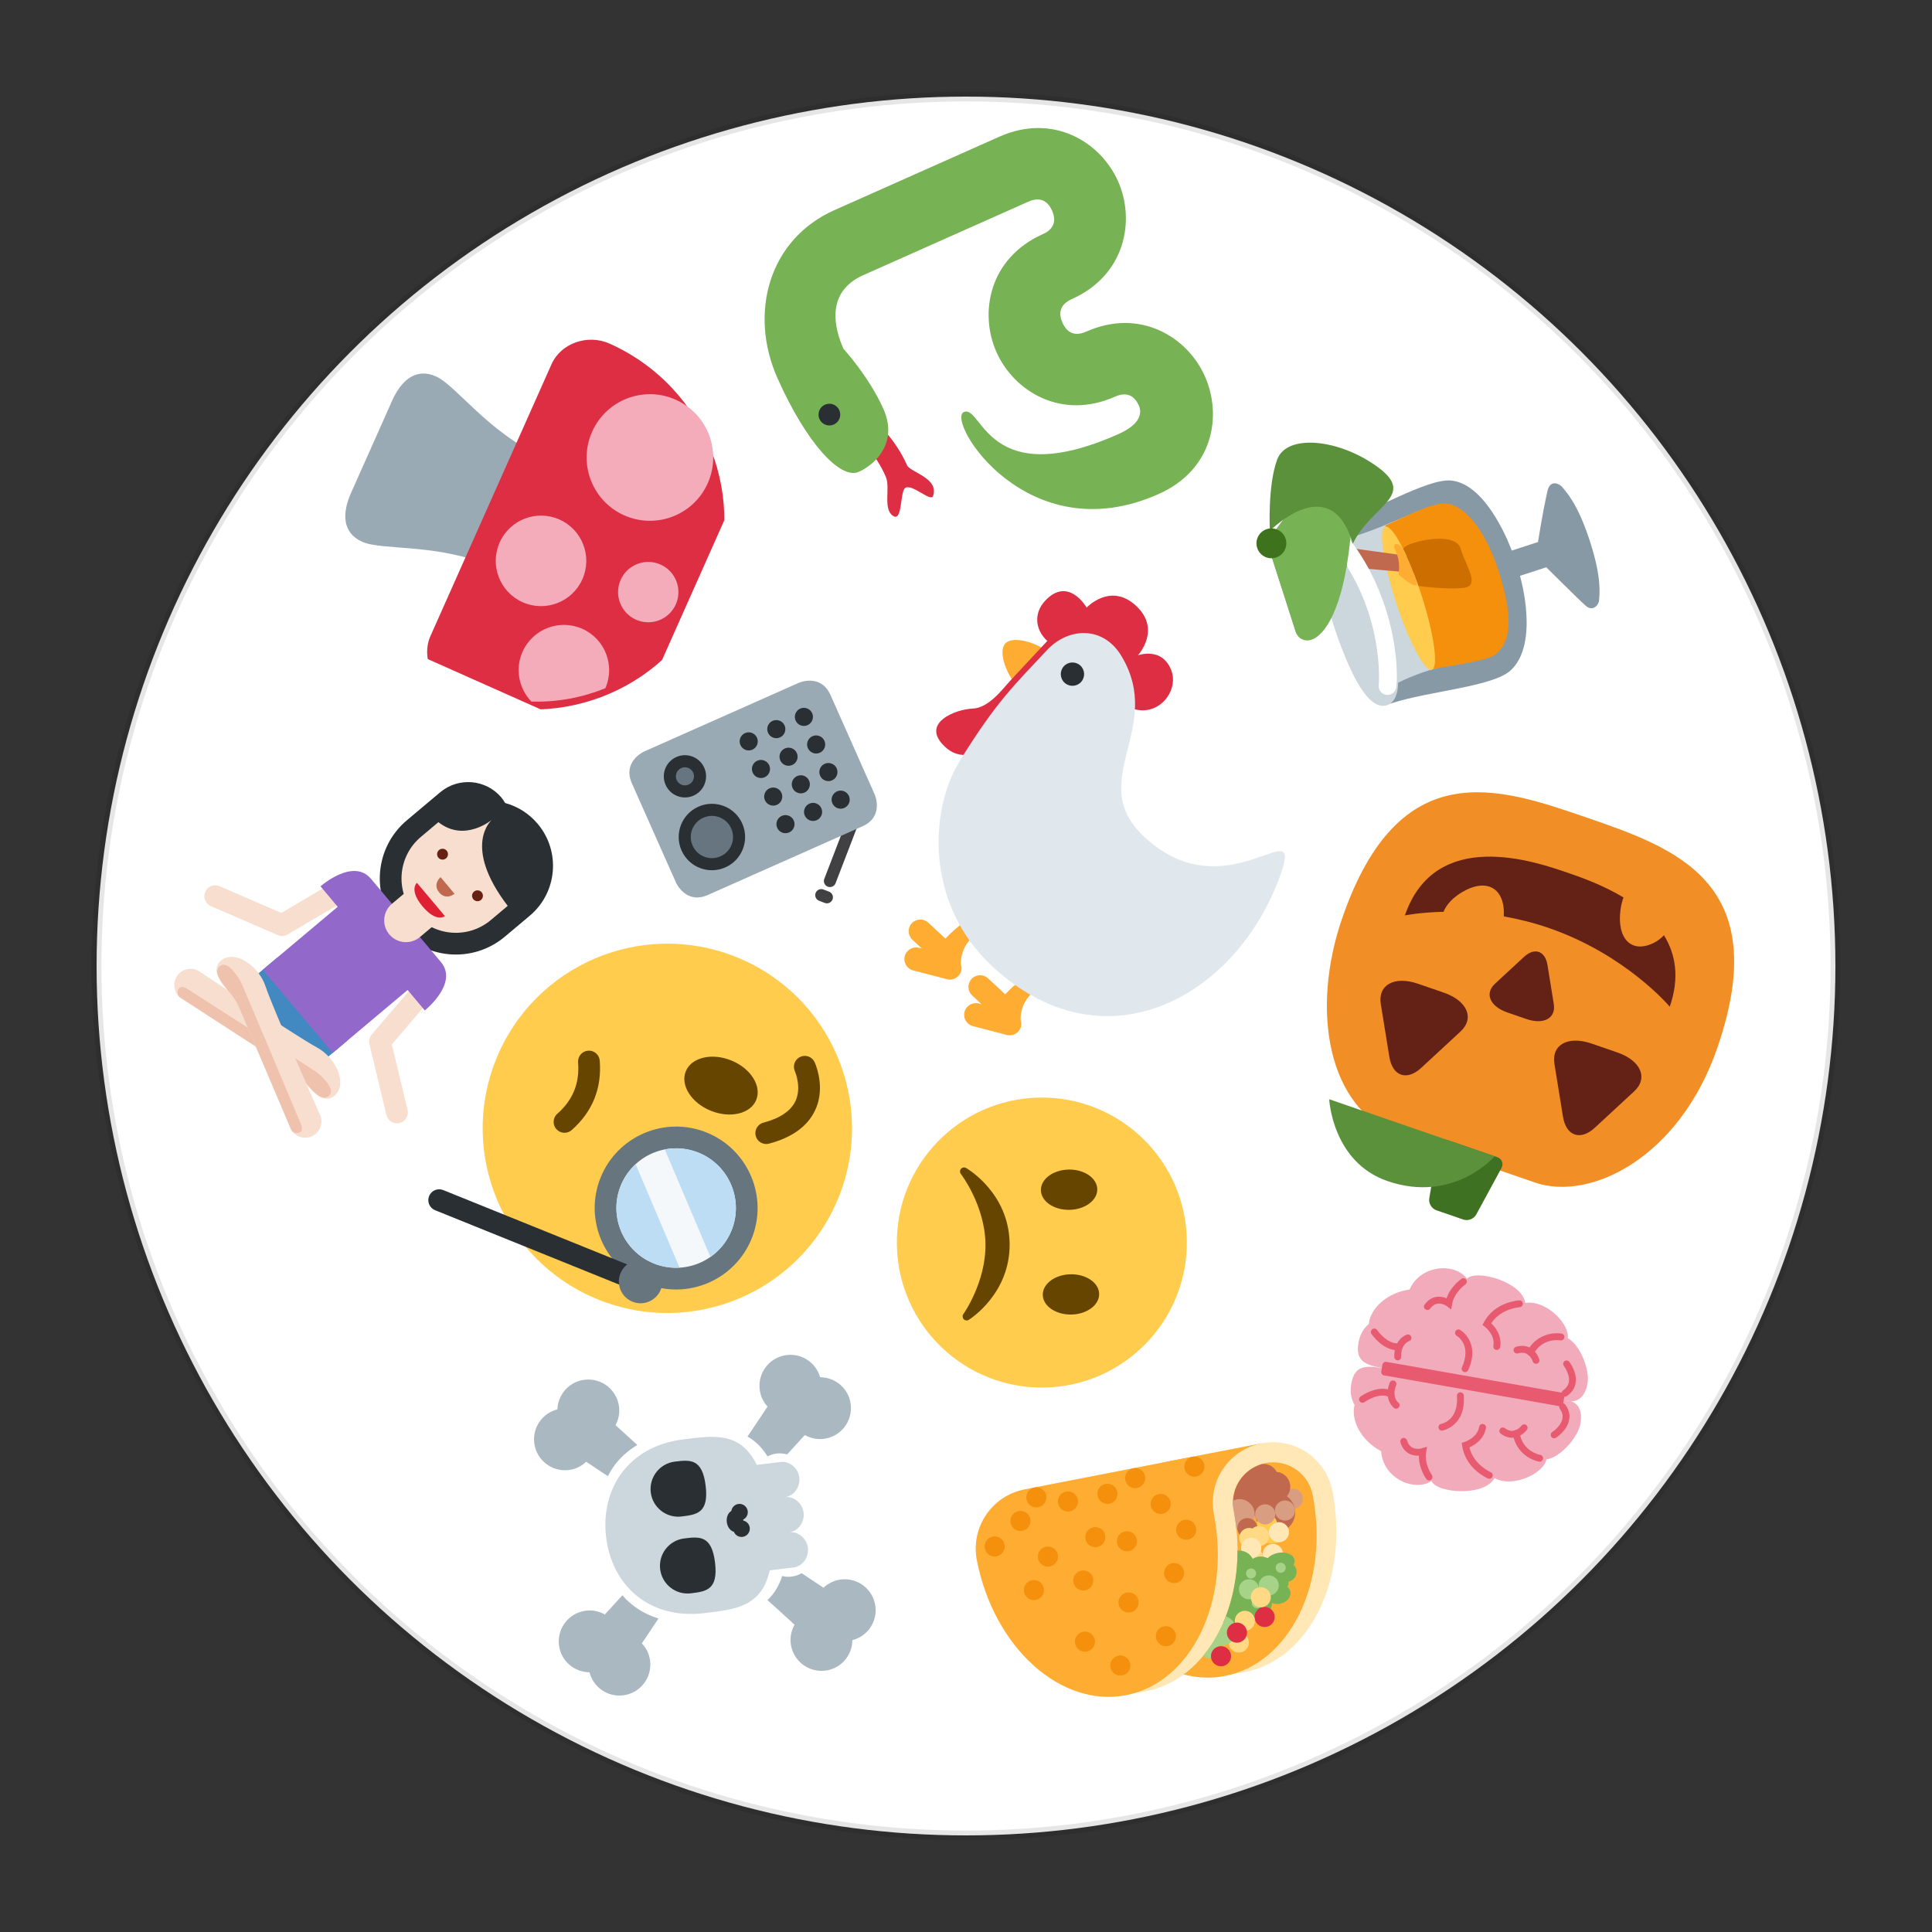 <?xml version="1.0" encoding="UTF-8" standalone="no"?>
<svg
   xmlns:dc="http://purl.org/dc/elements/1.1/"
   xmlns:cc="http://creativecommons.org/ns#"
   xmlns:rdf="http://www.w3.org/1999/02/22-rdf-syntax-ns#"
   xmlns:svg="http://www.w3.org/2000/svg"
   xmlns="http://www.w3.org/2000/svg"
   xmlns:sodipodi="http://sodipodi.sourceforge.net/DTD/sodipodi-0.dtd"
   xmlns:inkscape="http://www.inkscape.org/namespaces/inkscape"
   version="1.1"
   id="svg2"
   viewBox="0 0 200 200"
   height="200px"
   width="200px"
   inkscape:version="0.91 r13725"
   sodipodi:docname="50.svg">
  <rect x="0" y="0" width="200" height="200" fill="#333333" stroke="none"/>
  <sodipodi:namedview
     pagecolor="#ffffff"
     bordercolor="#666666"
     borderopacity="1"
     objecttolerance="10"
     gridtolerance="10"
     guidetolerance="10"
     inkscape:pageopacity="0"
     inkscape:pageshadow="2"
     inkscape:window-width="1920"
     inkscape:window-height="1060"
     id="namedview637"
     showgrid="false"
     inkscape:zoom="4.32"
     inkscape:cx="100"
     inkscape:cy="100"
     inkscape:window-x="0"
     inkscape:window-y="0"
     inkscape:window-maximized="1"
     inkscape:current-layer="layer1" />
  
    
    
    <defs id="defs6">

        <clipPath
           id="clipPath28"
           clipPathUnits="userSpaceOnUse">
          <path
             id="path30"
             d="M 4,36 C 0,36 0,32 0,32 L 0,32 0,4 C 0,0 4,0 4,0 l 0,0 28,0 c 4,0 4,4 4,4 l 0,0 0,28 c 0,4 -4,4 -4,4 l 0,0 -28,0 z" />
        </clipPath>


        <clipPath clipPathUnits="userSpaceOnUse" id="clipPath16-rugby">
            <path d="M 0,38 38,38 38,0 0,0 0,38 Z" id="path18"/>
        </clipPath>
        <clipPath clipPathUnits="userSpaceOnUse" id="clipPath28-rugby">
            <path d="M 9.254,28.746 C 2.09,21.582 -0.927,9.561 3.929,3.929 l 0,0 C 9.561,-0.927 21.582,2.09 28.746,9.254 l 0,0 c 7.164,7.164 11.229,17.088 5.324,24.816 l 0,0 c -1.886,1.627 -4.489,2.371 -7.387,2.37 l 0,0 c -5.752,0 -12.665,-2.93 -17.429,-7.694" id="path30"/>
        </clipPath>

        <clipPath clipPathUnits="userSpaceOnUse" id="clipPath16-carrot">
            <path d="M 0,36 36,36 36,0 0,0 0,36 Z" id="path18"/>
        </clipPath>
        <clipPath clipPathUnits="userSpaceOnUse" id="clipPath32-carrot">
            <path d="M 11.815,23.013 C 4.2,15.397 -1.265,2.86 0.502,1.093 l 0,0 c 1.768,-1.768 14.305,3.698 21.92,11.313 l 0,0 c 7.616,7.615 7.562,11.53 4.243,14.85 l 0,0 c -1.328,1.328 -2.752,2.133 -4.47,2.133 l 0,0 c -2.575,0 -5.812,-1.809 -10.38,-6.376" id="path34"/>
        </clipPath>

        <clipPath clipPathUnits="userSpaceOnUse" id="clipPath32-hat">
            <path d="m 5,33.666 c 0,-0.034 0.018,-0.067 0.022,-0.101 l 0,0 C 5.008,33.455 5,33.335 5,33.2 l 0,0 L 6.802,9.616 C 3.299,8.705 1,7.424 1,6 L 1,6 C 1,3.238 9.611,1 19,1 l 0,0 c 9.389,0 18,2.238 18,5 l 0,0 c 0,1.424 -2.298,2.705 -5.801,3.616 l 0,0 L 33,33.184 c 0,0.135 -0.008,0.263 -0.021,0.373 l 0,0 C 32.982,33.591 33,33.632 33,33.666 l 0,0 c 0,1.805 -6.268,3.267 -14,3.267 l 0,0 c -7.732,0 -14,-1.462 -14,-3.267" id="path34"/>
        </clipPath>


        <clipPath clipPathUnits="userSpaceOnUse" id="clipPath48-soccer">
            <path d="M 1,19 C 1,9.059 9.059,1 19,1 l 0,0 c 9.941,0 18,8.059 18,18 l 0,0 c 0,9.941 -8.059,18 -18,18 l 0,0 C 9.059,37 1,28.941 1,19" id="path50"/>
        </clipPath>

        <clipPath clipPathUnits="userSpaceOnUse" id="clipPath28-baguette">
            <path d="M 24.052,31.33 5.126,12.406 C 1.342,8.62 1.288,4.133 2.856,2.564 l 0,0 C 4.424,0.997 8.912,1.049 12.697,4.835 l 0,0 18.925,18.924 c 3.784,3.785 3.837,8.273 2.269,9.841 l 0,0 c -0.605,0.606 -1.647,0.969 -2.915,0.969 l 0,0 c -2.014,0 -4.602,-0.917 -6.924,-3.239" id="path30"/>
        </clipPath>
    </defs>



  <g
     id="layer1">
    <circle
       style="opacity:1;fill:white;stroke:black;stroke-width:1;stroke-miterlimit:4;stroke-dasharray:none;stroke-opacity:0.1"
       id="path4039-0-9"
       cx="100px"
       cy="100px"
       r="90px" />
    <g
       transform="matrix(-0.339,0.761,-0.761,-0.339,81.712,43.861)"
       id="g8">
      <g
         transform="matrix(1.25,0,0,-1.25,0,47.5)"
         id="g10">
        <g
           id="g12">
          <g
             clip-path="url(#clipPath16)"
             id="g14">
            <g
               transform="translate(28,4)"
               id="g20">
              <path
                 id="path22"
                 style="fill:#99aab5;fill-opacity:1;fill-rule:nonzero;stroke:none"
                 d="m 0,0 c 0,-2.209 -1.791,-3 -4,-3 l -10,0 c -2.209,0 -4,0.791 -4,3 0,2.209 3,7 3,13 0,6 12,6 12,0 C -3,7 0,2.209 0,0"
                 inkscape:connector-curvature="0" />
            </g>
          </g>
        </g>
        <g
           id="g24">
          <g
             clip-path="url(#clipPath28)"
             id="g26">
            <g
               transform="translate(19,37.611)"
               id="g32">
              <path
                 id="path34"
                 style="fill:#dd2e44;fill-opacity:1;fill-rule:nonzero;stroke:none"
                 d="m 0,0 c -10.494,0 -19,-8.639 -19,-19.194 0,-2.332 1.891,-4.417 4.222,-4.417 l 29.555,0 c 2.332,0 4.223,2.085 4.223,4.417 C 19,-8.639 10.494,0 0,0"
                 inkscape:connector-curvature="0" />
            </g>
            <g
               transform="translate(8.709,20.542)"
               id="g36">
              <path
                 id="path38"
                 style="fill:#f4abba;fill-opacity:1;fill-rule:nonzero;stroke:none"
                 d="m 0,0 c -3.4,0 -6.167,2.766 -6.167,6.167 0,3.4 2.767,6.166 6.167,6.166 3.4,0 6.167,-2.766 6.167,-6.166 C 6.167,2.766 3.4,0 0,0"
                 inkscape:connector-curvature="0" />
            </g>
            <g
               transform="translate(8.709,33)"
               id="g40">
              <path
                 id="path42"
                 style="fill:#f4abba;fill-opacity:1;fill-rule:nonzero;stroke:none"
                 d="m 0,0 c -3.475,0 -6.292,-2.817 -6.292,-6.292 0,-3.474 2.817,-6.291 6.292,-6.291 3.475,0 6.292,2.817 6.292,6.291 C 6.292,-2.817 3.475,0 0,0 m 0,-0.25 c 3.331,0 6.042,-2.71 6.042,-6.042 0,-3.331 -2.711,-6.041 -6.042,-6.041 -3.331,0 -6.042,2.71 -6.042,6.041 0,3.332 2.711,6.042 6.042,6.042"
                 inkscape:connector-curvature="0" />
            </g>
            <g
               transform="translate(35.666,25.811)"
               id="g44">
              <path
                 id="path46"
                 style="fill:#f4abba;fill-opacity:1;fill-rule:nonzero;stroke:none"
                 d="M 0,0 C -0.96,2.357 -2.404,4.455 -4.209,6.184 -6.674,6.16 -8.666,4.159 -8.666,1.688 c 0,-2.485 2.015,-4.5 4.5,-4.5 1.887,0 3.497,1.165 4.166,2.812"
                 inkscape:connector-curvature="0" />
            </g>
            <g
               transform="translate(27,21)"
               id="g48">
              <path
                 id="path50"
                 style="fill:#f4abba;fill-opacity:1;fill-rule:nonzero;stroke:none"
                 d="M 0,0 C 0,-2.485 -2.015,-4.5 -4.5,-4.5 -6.985,-4.5 -9,-2.485 -9,0 -9,2.485 -6.985,4.5 -4.5,4.5 -2.015,4.5 0,2.485 0,0"
                 inkscape:connector-curvature="0" />
            </g>
            <g
               transform="translate(24,32)"
               id="g52">
              <path
                 id="path54"
                 style="fill:#f4abba;fill-opacity:1;fill-rule:nonzero;stroke:none"
                 d="m 0,0 c 0,-1.656 -1.343,-3 -3,-3 -1.657,0 -3,1.344 -3,3 0,1.657 1.343,3 3,3 1.657,0 3,-1.343 3,-3"
                 inkscape:connector-curvature="0" />
            </g>
          </g>
        </g>
      </g>
    </g>
    <g
       transform="matrix(-0.818,0.159,-0.159,-0.818,142.503,177.872)"
       id="g29">
      <g
         transform="matrix(1.25,0,0,-1.25,0,45)"
         id="g31">
        <g
           id="g33">
          <g
             clip-path="url(#clipPath16)"
             id="g35">
            <g
               transform="translate(12,29)"
               id="g37">
              <path
                 id="path39"
                 style="fill:#ffe8b6;fill-opacity:1;fill-rule:nonzero;stroke:none"
                 d="m 0,0 c -6.626,0 -12,-7.164 -12,-16 l 6,0 0,-6 17.119,0 C 11.683,-20.145 12,-18.123 12,-16 12,-7.164 6.627,0 0,0"
                 inkscape:connector-curvature="0" />
            </g>
            <g
               transform="translate(29,15)"
               id="g41">
              <path
                 id="path26"
                 style="fill:#ffe8b6;fill-opacity:1;fill-rule:nonzero;stroke:none"
                 d="M 0,0 4.896,0 C 4.156,7.89 -0.882,14 -7,14 c -6.626,0 -11.999,-7.164 -11.999,-16 0,-2.123 0.316,-4.145 0.88,-6 L 0,-8 0,0 Z"
                 inkscape:connector-curvature="0" />
            </g>
            <g
               transform="translate(36,13)"
               id="g28">
              <path
                 id="path45"
                 style="fill:#ffac33;fill-opacity:1;fill-rule:nonzero;stroke:none"
                 d="m 0,0 c 0,8.836 -5.373,16 -12,16 -6.626,0 -11.999,-7.164 -11.999,-16 0,-2.123 0.316,-4.145 0.88,-6 L -6,-6 c 3.314,0 6,2.686 6,6"
                 inkscape:connector-curvature="0" />
            </g>
            <path
               id="path32"
               style="fill:#ffac33;fill-opacity:1;fill-rule:nonzero;stroke:none"
               d="M 16,13 6,13 6,7 16,7 16,13 Z"
               inkscape:connector-curvature="0" />
            <g
               transform="translate(5e-4,13)"
               id="g34">
              <path
                 id="path36"
                 style="fill:#ffe8b6;fill-opacity:1;fill-rule:nonzero;stroke:none"
                 d="M 0,0 C 0,3.313 2.687,5.999 6,5.999 9.313,5.999 12,3.313 12,0 12,-3.314 9.313,-6 6,-6 2.687,-6 0,-3.314 0,0"
                 inkscape:connector-curvature="0" />
            </g>
            <g
               transform="translate(14,29)"
               id="g38">
              <path
                 id="path40"
                 style="fill:#ffac33;fill-opacity:1;fill-rule:nonzero;stroke:none"
                 d="m 0,0 c -6.626,0 -12,-7.164 -12,-16 0,-2.21 1.792,-4 4,-4 2.209,0 4.001,1.79 4.001,4 0,6.963 3.342,12.871 7.999,15.07 C 2.747,-0.338 1.405,0 0,0"
                 inkscape:connector-curvature="0" />
            </g>
            <g
               transform="translate(5,13)"
               id="g42">
              <path
                 id="path44"
                 style="fill:#d99e82;fill-opacity:1;fill-rule:nonzero;stroke:none"
                 d="m 0,0 c 0,-0.553 -0.448,-1 -1,-1 -0.552,0 -1,0.447 -1,1 0,0.553 0.448,1 1,1 0.552,0 1,-0.447 1,-1"
                 inkscape:connector-curvature="0" />
            </g>
            <g
               transform="translate(9.975,12.75)"
               id="g46">
              <path
                 id="path48"
                 style="fill:#c1694f;fill-opacity:1;fill-rule:nonzero;stroke:none"
                 d="m 0,0 c -0.12,0.709 -0.732,1.25 -1.475,1.25 -0.179,0 -0.35,-0.037 -0.509,-0.095 10e-4,0.032 0.009,0.063 0.009,0.095 0,1.105 -0.895,2 -2,2 -1.104,0 -2,-0.895 -2,-2 0,-0.525 0.207,-1 0.539,-1.357 -0.327,-0.276 -0.539,-0.682 -0.539,-1.143 0,-0.678 0.453,-1.244 1.071,-1.43 0.167,-0.556 0.651,-0.962 1.241,-1.039 C -1.686,-3.564 -0.125,-1.986 0,0"
                 inkscape:connector-curvature="0" />
            </g>
            <g
               transform="translate(9.501,15)"
               id="g50">
              <path
                 id="path52"
                 style="fill:#d99e82;fill-opacity:1;fill-rule:nonzero;stroke:none"
                 d="M 0,0 C -0.829,0 -1.5,-0.672 -1.5,-1.5 -1.5,-2.328 -0.829,-3 0,-3 0.13,-3 0.254,-2.979 0.375,-2.947 0.45,-2.642 0.5,-2.328 0.5,-2 c 0,0.637 0.037,1.261 0.091,1.878 C 0.41,-0.044 0.21,0 0,0"
                 inkscape:connector-curvature="0" />
            </g>
            <g
               transform="translate(8.001,16)"
               id="g54">
              <path
                 id="path56"
                 style="fill:#ffcc4d;fill-opacity:1;fill-rule:nonzero;stroke:none"
                 d="M 0,0 C 0,-0.553 -0.671,-1 -1.5,-1 -2.329,-1 -3,-0.553 -3,0 -3,0.553 -2.329,1 -1.5,1 -0.671,1 0,0.553 0,0"
                 inkscape:connector-curvature="0" />
            </g>
            <g
               transform="translate(8.001,15)"
               id="g58">
              <path
                 id="path60"
                 style="fill:#ffcc4d;fill-opacity:1;fill-rule:nonzero;stroke:none"
                 d="m 0,0 c 0,-0.553 -0.448,-1 -1,-1 -0.552,0 -1,0.447 -1,1 0,0.553 0.448,1 1,1 0.552,0 1,-0.447 1,-1"
                 inkscape:connector-curvature="0" />
            </g>
            <g
               transform="translate(10.001,15)"
               id="g62">
              <path
                 id="path64"
                 style="fill:#c1694f;fill-opacity:1;fill-rule:nonzero;stroke:none"
                 d="m 0,0 c 0,-0.553 -0.448,-1 -1,-1 -0.552,0 -1,0.447 -1,1 0,0.553 0.448,1 1,1 0.552,0 1,-0.447 1,-1"
                 inkscape:connector-curvature="0" />
            </g>
            <g
               transform="translate(6,14)"
               id="g66">
              <path
                 id="path68"
                 style="fill:#d99e82;fill-opacity:1;fill-rule:nonzero;stroke:none"
                 d="m 0,0 c 0,-0.553 -0.448,-1 -1,-1 -0.552,0 -1,0.447 -1,1 0,0.553 0.448,1 1,1 0.552,0 1,-0.447 1,-1"
                 inkscape:connector-curvature="0" />
            </g>
            <g
               transform="translate(8.001,14)"
               id="g70">
              <path
                 id="path72"
                 style="fill:#d99e82;fill-opacity:1;fill-rule:nonzero;stroke:none"
                 d="m 0,0 c 0,-0.553 -0.448,-1 -1,-1 -0.552,0 -1,0.447 -1,1 0,0.553 0.448,1 1,1 0.552,0 1,-0.447 1,-1"
                 inkscape:connector-curvature="0" />
            </g>
            <g
               transform="translate(9.001,16)"
               id="g74">
              <path
                 id="path76"
                 style="fill:#ffd983;fill-opacity:1;fill-rule:nonzero;stroke:none"
                 d="m 0,0 c 0,-0.553 -0.448,-1 -1,-1 -0.552,0 -1,0.447 -1,1 0,0.553 0.448,1 1,1 0.552,0 1,-0.447 1,-1"
                 inkscape:connector-curvature="0" />
            </g>
            <g
               transform="translate(8.001,18)"
               id="g78">
              <path
                 id="path80"
                 style="fill:#ffe8b6;fill-opacity:1;fill-rule:nonzero;stroke:none"
                 d="m 0,0 c 0,-0.553 -0.448,-1 -1,-1 -0.552,0 -1,0.447 -1,1 0,0.553 0.448,1 1,1 0.552,0 1,-0.447 1,-1"
                 inkscape:connector-curvature="0" />
            </g>
            <g
               transform="translate(7,16)"
               id="g82">
              <path
                 id="path84"
                 style="fill:#ffe8b6;fill-opacity:1;fill-rule:nonzero;stroke:none"
                 d="m 0,0 c 0,-0.553 -0.448,-1 -1,-1 -0.552,0 -1,0.447 -1,1 0,0.553 0.448,1 1,1 0.552,0 1,-0.447 1,-1"
                 inkscape:connector-curvature="0" />
            </g>
            <g
               transform="translate(10.001,18)"
               id="g86">
              <path
                 id="path88"
                 style="fill:#ffd983;fill-opacity:1;fill-rule:nonzero;stroke:none"
                 d="m 0,0 c 0,-0.553 -0.448,-1 -1,-1 -0.552,0 -1,0.447 -1,1 0,0.553 0.448,1 1,1 0.552,0 1,-0.447 1,-1"
                 inkscape:connector-curvature="0" />
            </g>
            <g
               transform="translate(10.001,16)"
               id="g90">
              <path
                 id="path92"
                 style="fill:#ffd983;fill-opacity:1;fill-rule:nonzero;stroke:none"
                 d="m 0,0 c 0,-0.553 -0.448,-1 -1,-1 -0.552,0 -1,0.447 -1,1 0,0.553 0.448,1 1,1 0.552,0 1,-0.447 1,-1"
                 inkscape:connector-curvature="0" />
            </g>
            <g
               transform="translate(10.001,17)"
               id="g94">
              <path
                 id="path96"
                 style="fill:#ffd983;fill-opacity:1;fill-rule:nonzero;stroke:none"
                 d="m 0,0 c 0,-0.553 -0.448,-1 -1,-1 -0.552,0 -1,0.447 -1,1 0,0.553 0.448,1 1,1 0.552,0 1,-0.447 1,-1"
                 inkscape:connector-curvature="0" />
            </g>
            <g
               transform="translate(10.001,17)"
               id="g98">
              <path
                 id="path100"
                 style="fill:#ffe8b6;fill-opacity:1;fill-rule:nonzero;stroke:none"
                 d="m 0,0 c 0,-0.553 -0.448,-1 -1,-1 -0.552,0 -1,0.447 -1,1 0,0.553 0.448,1 1,1 0.552,0 1,-0.447 1,-1"
                 inkscape:connector-curvature="0" />
            </g>
            <g
               transform="translate(10.572,23.547)"
               id="g102">
              <path
                 id="path104"
                 style="fill:#77b255;fill-opacity:1;fill-rule:nonzero;stroke:none"
                 d="m 0,0 c -0.272,0.278 -0.651,0.452 -1.071,0.452 -0.738,0 -1.348,-0.533 -1.473,-1.235 -0.216,0.14 -0.478,0.235 -0.777,0.235 -0.691,0 -1.25,-0.448 -1.25,-1 0,-0.19 0.084,-0.358 0.199,-0.51 -0.123,-0.145 -0.199,-0.311 -0.199,-0.49 -0.553,0 -1,-0.448 -1,-1 0,-0.202 0.074,-0.379 0.178,-0.536 -0.11,-0.14 -0.178,-0.295 -0.178,-0.463 0,-0.553 0.671,-1 1.5,-1 0.43,0 0.815,0.122 1.089,0.316 0.253,-0.196 0.566,-0.316 0.911,-0.316 0.197,0 0.385,0.04 0.557,0.11 0.163,-0.603 0.691,-1.042 1.331,-1.092 0.495,2.544 1.451,4.835 2.739,6.72 C 2.234,0.355 1.847,0.452 1.429,0.452 0.868,0.452 0.363,0.278 0,0"
                 inkscape:connector-curvature="0" />
            </g>
            <g
               transform="translate(9.001,21)"
               id="g106">
              <path
                 id="path108"
                 style="fill:#a6d388;fill-opacity:1;fill-rule:nonzero;stroke:none"
                 d="m 0,0 c 0,-0.552 -0.448,-1 -1,-1 -0.552,0 -1,0.448 -1,1 0,0.552 0.448,1 1,1 0.552,0 1,-0.448 1,-1"
                 inkscape:connector-curvature="0" />
            </g>
            <g
               transform="translate(10.001,22.5)"
               id="g110">
              <path
                 id="path112"
                 style="fill:#a6d388;fill-opacity:1;fill-rule:nonzero;stroke:none"
                 d="M 0,0 C 0,-0.276 -0.224,-0.5 -0.5,-0.5 -0.776,-0.5 -1,-0.276 -1,0 -1,0.276 -0.776,0.5 -0.5,0.5 -0.224,0.5 0,0.276 0,0"
                 inkscape:connector-curvature="0" />
            </g>
            <g
               transform="translate(7,19.5)"
               id="g114">
              <path
                 id="path116"
                 style="fill:#a6d388;fill-opacity:1;fill-rule:nonzero;stroke:none"
                 d="M 0,0 C 0,-0.276 -0.224,-0.5 -0.5,-0.5 -0.776,-0.5 -1,-0.276 -1,0 -1,0.276 -0.776,0.5 -0.5,0.5 -0.224,0.5 0,0.276 0,0"
                 inkscape:connector-curvature="0" />
            </g>
            <g
               transform="translate(10.001,19.5)"
               id="g118">
              <path
                 id="path120"
                 style="fill:#a6d388;fill-opacity:1;fill-rule:nonzero;stroke:none"
                 d="M 0,0 C 0,-0.276 -0.224,-0.5 -0.5,-0.5 -0.776,-0.5 -1,-0.276 -1,0 -1,0.276 -0.776,0.5 -0.5,0.5 -0.224,0.5 0,0.276 0,0"
                 inkscape:connector-curvature="0" />
            </g>
            <g
               transform="translate(11.001,21)"
               id="g122">
              <path
                 id="path124"
                 style="fill:#a6d388;fill-opacity:1;fill-rule:nonzero;stroke:none"
                 d="m 0,0 c 0,-0.552 -0.448,-1 -1,-1 -0.552,0 -1,0.448 -1,1 0,0.552 0.448,1 1,1 0.552,0 1,-0.448 1,-1"
                 inkscape:connector-curvature="0" />
            </g>
            <g
               transform="translate(10.001,24)"
               id="g126">
              <path
                 id="path128"
                 style="fill:#dd2e44;fill-opacity:1;fill-rule:nonzero;stroke:none"
                 d="m 0,0 c 0,-0.552 -0.448,-1 -1,-1 -0.552,0 -1,0.448 -1,1 0,0.552 0.448,1 1,1 0.552,0 1,-0.448 1,-1"
                 inkscape:connector-curvature="0" />
            </g>
            <g
               transform="translate(12.001,24)"
               id="g130">
              <path
                 id="path132"
                 style="fill:#ffd983;fill-opacity:1;fill-rule:nonzero;stroke:none"
                 d="m 0,0 c 0,-0.552 -0.448,-1 -1,-1 -0.552,0 -1,0.448 -1,1 0,0.552 0.448,1 1,1 0.552,0 1,-0.448 1,-1"
                 inkscape:connector-curvature="0" />
            </g>
            <g
               transform="translate(13.001,26)"
               id="g134">
              <path
                 id="path136"
                 style="fill:#ffd983;fill-opacity:1;fill-rule:nonzero;stroke:none"
                 d="m 0,0 c 0,-0.552 -0.448,-1 -1,-1 -0.552,0 -1,0.448 -1,1 0,0.552 0.448,1 1,1 0.552,0 1,-0.448 1,-1"
                 inkscape:connector-curvature="0" />
            </g>
            <g
               transform="translate(10.001,22)"
               id="g138">
              <path
                 id="path140"
                 style="fill:#ffd983;fill-opacity:1;fill-rule:nonzero;stroke:none"
                 d="m 0,0 c 0,-0.552 -0.448,-1 -1,-1 -0.552,0 -1,0.448 -1,1 0,0.552 0.448,1 1,1 0.552,0 1,-0.448 1,-1"
                 inkscape:connector-curvature="0" />
            </g>
            <g
               transform="translate(15.001,27)"
               id="g142">
              <path
                 id="path144"
                 style="fill:#a6d388;fill-opacity:1;fill-rule:nonzero;stroke:none"
                 d="m 0,0 c -0.552,0 -1,-0.448 -1,-1 0,-0.035 0.016,-0.064 0.02,-0.098 C -1.143,-1.038 -1.316,-1 -1.5,-1 -2.329,-1 -3,-1.671 -3,-2.5 c 0,-0.561 0.311,-1.043 0.767,-1.301 0.844,1.354 1.855,2.513 2.989,3.436 C 0.572,-0.147 0.308,0 0,0"
                 inkscape:connector-curvature="0" />
            </g>
            <g
               transform="translate(13.001,25)"
               id="g146">
              <path
                 id="path148"
                 style="fill:#dd2e44;fill-opacity:1;fill-rule:nonzero;stroke:none"
                 d="m 0,0 c 0,-0.552 -0.448,-1 -1,-1 -0.552,0 -1,0.448 -1,1 0,0.552 0.448,1 1,1 0.552,0 1,-0.448 1,-1"
                 inkscape:connector-curvature="0" />
            </g>
            <g
               transform="translate(15.001,27)"
               id="g150">
              <path
                 id="path152"
                 style="fill:#dd2e44;fill-opacity:1;fill-rule:nonzero;stroke:none"
                 d="m 0,0 c 0,-0.552 -0.448,-1 -1,-1 -0.552,0 -1,0.448 -1,1 0,0.552 0.448,1 1,1 0.552,0 1,-0.448 1,-1"
                 inkscape:connector-curvature="0" />
            </g>
            <g
               transform="translate(18,11)"
               id="g154">
              <path
                 id="path156"
                 style="fill:#f4900c;fill-opacity:1;fill-rule:nonzero;stroke:none"
                 d="m 0,0 c 0,-0.553 -0.448,-1 -1,-1 -0.552,0 -1,0.447 -1,1 0,0.553 0.448,1 1,1 0.552,0 1,-0.447 1,-1"
                 inkscape:connector-curvature="0" />
            </g>
            <g
               transform="translate(14.001,8)"
               id="g158">
              <path
                 id="path160"
                 style="fill:#f4900c;fill-opacity:1;fill-rule:nonzero;stroke:none"
                 d="m 0,0 c 0,-0.553 -0.448,-1 -1,-1 -0.552,0 -1,0.447 -1,1 0,0.553 0.448,1 1,1 0.552,0 1,-0.447 1,-1"
                 inkscape:connector-curvature="0" />
            </g>
            <g
               transform="translate(20,8)"
               id="g162">
              <path
                 id="path164"
                 style="fill:#f4900c;fill-opacity:1;fill-rule:nonzero;stroke:none"
                 d="m 0,0 c 0,-0.553 -0.447,-1 -1,-1 -0.552,0 -1,0.447 -1,1 0,0.553 0.448,1 1,1 0.553,0 1,-0.447 1,-1"
                 inkscape:connector-curvature="0" />
            </g>
            <g
               transform="translate(23,9)"
               id="g166">
              <path
                 id="path168"
                 style="fill:#f4900c;fill-opacity:1;fill-rule:nonzero;stroke:none"
                 d="m 0,0 c 0,-0.553 -0.447,-1 -1,-1 -0.553,0 -1,0.447 -1,1 0,0.553 0.447,1 1,1 0.553,0 1,-0.447 1,-1"
                 inkscape:connector-curvature="0" />
            </g>
            <g
               transform="translate(27,9)"
               id="g170">
              <path
                 id="path172"
                 style="fill:#f4900c;fill-opacity:1;fill-rule:nonzero;stroke:none"
                 d="m 0,0 c 0,-0.553 -0.447,-1 -1,-1 -0.553,0 -1,0.447 -1,1 0,0.553 0.447,1 1,1 0.553,0 1,-0.447 1,-1"
                 inkscape:connector-curvature="0" />
            </g>
            <g
               transform="translate(30,8)"
               id="g174">
              <path
                 id="path176"
                 style="fill:#f4900c;fill-opacity:1;fill-rule:nonzero;stroke:none"
                 d="m 0,0 c 0,-0.553 -0.447,-1 -1,-1 -0.553,0 -1,0.447 -1,1 0,0.553 0.447,1 1,1 0.553,0 1,-0.447 1,-1"
                 inkscape:connector-curvature="0" />
            </g>
            <g
               transform="translate(32,10)"
               id="g178">
              <path
                 id="path180"
                 style="fill:#f4900c;fill-opacity:1;fill-rule:nonzero;stroke:none"
                 d="m 0,0 c 0,-0.553 -0.447,-1 -1,-1 -0.553,0 -1,0.447 -1,1 0,0.553 0.447,1 1,1 0.553,0 1,-0.447 1,-1"
                 inkscape:connector-curvature="0" />
            </g>
            <g
               transform="translate(22,14)"
               id="g182">
              <path
                 id="path184"
                 style="fill:#f4900c;fill-opacity:1;fill-rule:nonzero;stroke:none"
                 d="m 0,0 c 0,-0.553 -0.447,-1 -1,-1 -0.552,0 -1,0.447 -1,1 0,0.553 0.448,1 1,1 0.553,0 1,-0.447 1,-1"
                 inkscape:connector-curvature="0" />
            </g>
            <g
               transform="translate(16,14)"
               id="g186">
              <path
                 id="path188"
                 style="fill:#f4900c;fill-opacity:1;fill-rule:nonzero;stroke:none"
                 d="m 0,0 c 0,-0.553 -0.448,-1 -1,-1 -0.552,0 -1,0.447 -1,1 0,0.553 0.448,1 1,1 0.552,0 1,-0.447 1,-1"
                 inkscape:connector-curvature="0" />
            </g>
            <g
               transform="translate(35,12)"
               id="g190">
              <path
                 id="path192"
                 style="fill:#f4900c;fill-opacity:1;fill-rule:nonzero;stroke:none"
                 d="m 0,0 c 0,-0.553 -0.447,-1 -1,-1 -0.553,0 -1,0.447 -1,1 0,0.553 0.447,1 1,1 0.553,0 1,-0.447 1,-1"
                 inkscape:connector-curvature="0" />
            </g>
            <g
               transform="translate(18,18)"
               id="g194">
              <path
                 id="path196"
                 style="fill:#f4900c;fill-opacity:1;fill-rule:nonzero;stroke:none"
                 d="m 0,0 c 0,-0.553 -0.448,-1 -1,-1 -0.552,0 -1,0.447 -1,1 0,0.553 0.448,1 1,1 0.552,0 1,-0.447 1,-1"
                 inkscape:connector-curvature="0" />
            </g>
            <g
               transform="translate(23,20)"
               id="g198">
              <path
                 id="path200"
                 style="fill:#f4900c;fill-opacity:1;fill-rule:nonzero;stroke:none"
                 d="m 0,0 c 0,-0.552 -0.447,-1 -1,-1 -0.553,0 -1,0.448 -1,1 0,0.552 0.447,1 1,1 0.553,0 1,-0.448 1,-1"
                 inkscape:connector-curvature="0" />
            </g>
            <g
               transform="translate(20,24)"
               id="g202">
              <path
                 id="path204"
                 style="fill:#f4900c;fill-opacity:1;fill-rule:nonzero;stroke:none"
                 d="m 0,0 c 0,-0.552 -0.447,-1 -1,-1 -0.552,0 -0.999,0.448 -0.999,1 0,0.552 0.447,1 0.999,1 0.553,0 1,-0.448 1,-1"
                 inkscape:connector-curvature="0" />
            </g>
            <g
               transform="translate(28,23)"
               id="g206">
              <path
                 id="path208"
                 style="fill:#f4900c;fill-opacity:1;fill-rule:nonzero;stroke:none"
                 d="m 0,0 c 0,-0.552 -0.447,-1 -1,-1 -0.553,0 -1,0.448 -1,1 0,0.552 0.447,1 1,1 0.553,0 1,-0.448 1,-1"
                 inkscape:connector-curvature="0" />
            </g>
            <g
               transform="translate(25,26)"
               id="g210">
              <path
                 id="path212"
                 style="fill:#f4900c;fill-opacity:1;fill-rule:nonzero;stroke:none"
                 d="m 0,0 c 0,-0.552 -0.447,-1 -1,-1 -0.553,0 -1,0.448 -1,1 0,0.552 0.447,1 1,1 0.553,0 1,-0.448 1,-1"
                 inkscape:connector-curvature="0" />
            </g>
            <g
               transform="translate(32,17)"
               id="g214">
              <path
                 id="path216"
                 style="fill:#f4900c;fill-opacity:1;fill-rule:nonzero;stroke:none"
                 d="m 0,0 c 0,-0.553 -0.447,-1 -1,-1 -0.553,0 -1,0.447 -1,1 0,0.553 0.447,1 1,1 0.553,0 1,-0.447 1,-1"
                 inkscape:connector-curvature="0" />
            </g>
            <g
               transform="translate(27,17)"
               id="g218">
              <path
                 id="path220"
                 style="fill:#f4900c;fill-opacity:1;fill-rule:nonzero;stroke:none"
                 d="m 0,0 c 0,-0.553 -0.447,-1 -1,-1 -0.553,0 -1,0.447 -1,1 0,0.553 0.447,1 1,1 0.553,0 1,-0.447 1,-1"
                 inkscape:connector-curvature="0" />
            </g>
            <g
               transform="translate(25,13)"
               id="g222">
              <path
                 id="path224"
                 style="fill:#f4900c;fill-opacity:1;fill-rule:nonzero;stroke:none"
                 d="m 0,0 c 0,-0.553 -0.447,-1 -1,-1 -0.553,0 -1,0.447 -1,1 0,0.553 0.447,1 1,1 0.553,0 1,-0.447 1,-1"
                 inkscape:connector-curvature="0" />
            </g>
            <g
               transform="translate(30,14)"
               id="g226">
              <path
                 id="path228"
                 style="fill:#f4900c;fill-opacity:1;fill-rule:nonzero;stroke:none"
                 d="m 0,0 c 0,-0.553 -0.447,-1 -1,-1 -0.553,0 -1,0.447 -1,1 0,0.553 0.447,1 1,1 0.553,0 1,-0.447 1,-1"
                 inkscape:connector-curvature="0" />
            </g>
          </g>
        </g>
      </g>
    </g>
    <g
       transform="matrix(-0.337,0.834,-0.834,-0.337,94.388,105.202)"
       id="g147">
      <g
         transform="matrix(1.25,0,0,-1.25,0,45)"
         id="g149">
        <g
           id="g151">
          <g
             clip-path="url(#clipPath16)"
             id="g153">
            <g
               transform="translate(35,19)"
               id="g155">
              <path
                 id="path157"
                 style="fill:#ffcc4d;fill-opacity:1;fill-rule:nonzero;stroke:none"
                 d="m 0,0 c 0,-9.389 -7.611,-17 -17,-17 -9.388,0 -17,7.611 -17,17 0,9.388 7.612,17 17,17 C -7.611,17 0,9.388 0,0"
                 inkscape:connector-curvature="0" />
            </g>
            <g
               transform="translate(15,22.107)"
               id="g159">
              <path
                 id="path161"
                 style="fill:#664500;fill-opacity:1;fill-rule:nonzero;stroke:none"
                 d="M 0,0 C 0,-1.934 -1.119,-3.5 -2.5,-3.5 -3.881,-3.5 -5,-1.934 -5,0 -5,1.933 -3.881,3.5 -2.5,3.5 -1.119,3.5 0,1.933 0,0"
                 inkscape:connector-curvature="0" />
            </g>
            <g
               transform="translate(31,22.5)"
               id="g163">
              <path
                 id="path165"
                 style="fill:#f5f8fa;fill-opacity:1;fill-rule:nonzero;stroke:none"
                 d="m 0,0 c 0,-3.59 -2.91,-6.5 -6.5,-6.5 -3.59,0 -6.5,2.91 -6.5,6.5 0,3.59 2.91,6.5 6.5,6.5 C -2.91,6.5 0,3.59 0,0"
                 inkscape:connector-curvature="0" />
            </g>
            <g
               transform="translate(24.5,28)"
               id="g167">
              <path
                 id="path169"
                 style="fill:#67757f;fill-opacity:1;fill-rule:nonzero;stroke:none"
                 d="m 0,0 c -3.032,0 -5.5,-2.467 -5.5,-5.5 0,-3.033 2.468,-5.5 5.5,-5.5 3.032,0 5.5,2.467 5.5,5.5 C 5.5,-2.467 3.032,0 0,0 m 0,-13 c -4.136,0 -7.5,3.364 -7.5,7.5 C -7.5,-1.364 -4.136,2 0,2 4.136,2 7.5,-1.364 7.5,-5.5 7.5,-9.636 4.136,-13 0,-13"
                 inkscape:connector-curvature="0" />
            </g>
            <g
               transform="translate(15.001,26.607)"
               id="g171">
              <path
                 id="path173"
                 style="fill:#664500;fill-opacity:1;fill-rule:nonzero;stroke:none"
                 d="m 0,0 c -0.304,0 -0.604,0.138 -0.801,0.4 -0.935,1.247 -1.915,1.916 -2.911,1.987 -1.313,0.089 -2.383,-0.895 -2.582,-1.094 -0.391,-0.391 -1.023,-0.391 -1.414,0 -0.391,0.391 -0.391,1.023 0,1.414 0.431,0.431 2.011,1.828 4.137,1.674 C -1.97,4.268 -0.5,3.332 0.799,1.6 1.13,1.158 1.041,0.531 0.599,0.2 0.419,0.065 0.208,0 0,0"
                 inkscape:connector-curvature="0" />
            </g>
            <g
               transform="translate(32,1)"
               id="g175">
              <path
                 id="path177"
                 style="fill:#292f33;fill-opacity:1;fill-rule:nonzero;stroke:none"
                 d="m 0,0 c -0.553,0 -1,0.447 -1,1 l 0,20 c 0,0.552 0.447,1 1,1 0.553,0 1,-0.448 1,-1 L 1,1 C 1,0.447 0.553,0 0,0"
                 inkscape:connector-curvature="0" />
            </g>
            <g
               transform="translate(34,22)"
               id="g179">
              <path
                 id="path181"
                 style="fill:#67757f;fill-opacity:1;fill-rule:nonzero;stroke:none"
                 d="m 0,0 c 0,-1.105 -0.895,-2 -2,-2 -1.105,0 -2,0.895 -2,2 0,1.105 0.895,2 2,2 1.105,0 2,-0.895 2,-2"
                 inkscape:connector-curvature="0" />
            </g>
            <g
               transform="translate(20.999,9)"
               id="g183">
              <path
                 id="path185"
                 style="fill:#664500;fill-opacity:1;fill-rule:nonzero;stroke:none"
                 d="m 0,0 c -0.15,0 -0.303,0.034 -0.446,0.105 -1.718,0.86 -3.388,0.86 -5.106,0 -0.494,-0.246 -1.095,-0.046 -1.342,0.448 -0.247,0.494 -0.046,1.094 0.448,1.342 2.286,1.142 4.606,1.142 6.894,0 C 0.942,1.647 1.143,1.047 0.896,0.553 0.72,0.202 0.367,0 0,0"
                 inkscape:connector-curvature="0" />
            </g>
            <g
               transform="translate(27.491,27.112)"
               id="g187">
              <path
                 id="path189"
                 style="fill:#bdddf4;fill-opacity:1;fill-rule:nonzero;stroke:none"
                 d="m 0,0 c -0.861,0.56 -1.887,0.888 -2.991,0.888 -3.037,0 -5.5,-2.462 -5.5,-5.5 0,-1.104 0.329,-2.129 0.888,-2.991 L 0,0 Z"
                 inkscape:connector-curvature="0" />
            </g>
            <g
               transform="translate(22.153,17.532)"
               id="g56">
              <path
                 id="path58"
                 style="fill:#bdddf4;fill-opacity:1;fill-rule:nonzero;stroke:none"
                 d="m 0,0 c 0.713,-0.337 1.506,-0.532 2.347,-0.532 3.038,0 5.5,2.463 5.5,5.5 0,0.841 -0.194,1.635 -0.532,2.347 L 0,0 Z"
                 inkscape:connector-curvature="0" />
            </g>
          </g>
        </g>
      </g>
    </g>
    <g
       transform="matrix(-0.227,-0.697,0.697,-0.227,137.555,82.438)"
       id="g193">
      <g
         transform="matrix(1.25,0,0,-1.25,0,47.5)"
         id="g195">
        <g
           id="g197">
          <g
             clip-path="url(#clipPath16)"
             id="g199">
            <g
               transform="translate(20,9.745)"
               id="g201">
              <path
                 id="path203"
                 style="fill:#8899a6;fill-opacity:1;fill-rule:nonzero;stroke:none"
                 d="m 0,0 c 0,0 8,0.213 9.651,4.075 1.07,2.501 -0.609,9.554 -0.609,13.93 0,1.481 -1.167,2.25 -3.416,2.25 l -6.124,0 -1.125,0 -1.125,0 -6.123,0 c -1.125,0 -3.329,0.262 -3.329,-2.125 0,-4.284 -1.765,-11.341 -0.634,-13.815 C -10.958,0.213 -3,0 -3,0 l 0,-3.123 c 0,0 -4.584,-2.34 -5.498,-2.883 -0.984,-0.562 -0.33,-1.462 0.063,-1.617 0.657,-0.258 2.254,-1.102 6.781,-1.102 4.64,0 6.202,0.914 6.764,1.102 0.217,0.072 1.347,0.932 0.011,1.723 C 2.743,-4.492 0,-3.123 0,-3.123 L 0,0 Z"
                 inkscape:connector-curvature="0" />
            </g>
            <g
               transform="translate(29,28.558)"
               id="g205">
              <path
                 id="path207"
                 style="fill:#ccd6dd;fill-opacity:1;fill-rule:nonzero;stroke:none"
                 d="m 0,0 c 0,-1.621 -2.547,-2.935 -10.623,-2.935 -8.076,0 -10.623,1.314 -10.623,2.935 0,1.622 2.547,2.935 10.623,2.935 C -2.547,2.935 0,1.622 0,0"
                 inkscape:connector-curvature="0" />
            </g>
            <g
               transform="translate(9.459,28.416)"
               id="g209">
              <path
                 id="path211"
                 style="fill:#ccd6dd;fill-opacity:1;fill-rule:nonzero;stroke:none"
                 d="m 0,0 c 2.042,-9.5 -2.417,-13.583 2.083,-15.167 5.432,-1.911 8.542,-1.592 13.459,0 4.5,1.459 1.5,6.875 2.125,14.792 C 17.828,1.662 0,0 0,0"
                 inkscape:connector-curvature="0" />
            </g>
            <g
               transform="translate(10.041,22.416)"
               id="g213">
              <path
                 id="path215"
                 style="fill:#f4900c;fill-opacity:1;fill-rule:nonzero;stroke:none"
                 d="m 0,0 c -0.083,-1.083 -1.09,-6.129 -0.625,-7.292 0.5,-1.25 1.75,-3.25 8.917,-3.25 5.25,0 8.583,1.584 9.125,3.584 0.47,1.74 -0.25,5.583 -0.334,7"
                 inkscape:connector-curvature="0" />
            </g>
            <g
               transform="translate(27,22.5)"
               id="g217">
              <path
                 id="path219"
                 style="fill:#ffcc4d;fill-opacity:1;fill-rule:nonzero;stroke:none"
                 d="m 0,0 c 0,-0.829 -3.806,-1.5 -8.5,-1.5 -4.694,0 -8.5,0.671 -8.5,1.5 0,0.829 3.806,1.5 8.5,1.5 C -3.806,1.5 0,0.829 0,0"
                 inkscape:connector-curvature="0" />
            </g>
            <g
               transform="translate(25.745,32.099)"
               id="g221">
              <path
                 id="path223"
                 style="fill:#c1694f;fill-opacity:1;fill-rule:nonzero;stroke:none"
                 d="m 0,0 c 0,0 -5.922,-13.911 -6.231,-14.549 -0.376,-0.781 0.601,-1.874 1.47,-0.484 0.868,1.391 6.741,13.698 6.741,13.698 L 0,0 Z"
                 inkscape:connector-curvature="0" />
            </g>
            <g
               transform="translate(18.311,25.325)"
               id="g225">
              <path
                 id="path227"
                 style="fill:#ffffff;fill-opacity:1;fill-rule:nonzero;stroke:none"
                 d="M 0,0 C -4.292,0 -7.672,1.007 -8.943,1.604 -9.444,1.838 -9.659,2.433 -9.424,2.933 -9.19,3.434 -8.595,3.649 -8.095,3.414 -8.021,3.379 -0.388,0.138 8.457,3.525 8.971,3.725 9.551,3.466 9.748,2.95 9.946,2.434 9.688,1.855 9.172,1.658 5.95,0.424 2.783,0 0,0"
                 inkscape:connector-curvature="0" />
            </g>
            <g
               transform="translate(29,35.75)"
               id="g229">
              <path
                 id="path231"
                 style="fill:#77b255;fill-opacity:1;fill-rule:nonzero;stroke:none"
                 d="m 0,0 c -2.333,0 -9.375,0.042 -10.208,0.042 -1,0 -0.325,-2.987 7,-6.5 7.125,-3.417 9.501,-2.334 8.792,-1.5 C 4.626,-6.458 0,0 0,0"
                 inkscape:connector-curvature="0" />
            </g>
          </g>
        </g>
        <g
           id="g233">
          <g
             clip-path="url(#clipPath56)"
             id="g235">
            <g
               transform="translate(21.375,22.75)"
               id="g60">
              <path
                 id="path62"
                 style="fill:#ffac33;fill-opacity:1;fill-rule:nonzero;stroke:none"
                 d="m 0,0 c 1,-0.5 1.875,-0.625 2.792,-0.5 0.917,0.125 0.75,-0.667 -0.25,-0.875 -1,-0.208 -2.833,-0.375 -4,-0.292 C -2.625,-1.583 0,0 0,0"
                 inkscape:connector-curvature="0" />
            </g>
            <g
               transform="translate(19.459,21)"
               id="g64">
              <path
                 id="path66"
                 style="fill:#cc6f00;fill-opacity:1;fill-rule:nonzero;stroke:none"
                 d="M 0,0 C 1.167,0 3.75,0.167 4.458,0.333 5.167,0.5 4.875,-5.874 2.542,-5.833 0.208,-5.792 -2.25,-6.709 -1.75,-4.625 -1.25,-2.542 0,0 0,0"
                 inkscape:connector-curvature="0" />
            </g>
          </g>
        </g>
        <g
           id="g68">
          <g
             clip-path="url(#clipPath72)"
             id="g242">
            <g
               transform="translate(33.33,24.944)"
               id="g76">
              <path
                 id="path78"
                 style="fill:#77b255;fill-opacity:1;fill-rule:nonzero;stroke:none"
                 d="m 0,0 -0.001,0 c -1.309,0 -3.754,0.424 -7.97,2.446 -6.363,3.052 -8.228,5.863 -7.891,7.343 0.144,0.633 0.676,1.059 1.324,1.059 0.312,0 1.494,-0.006 2.975,-0.014 2.47,-0.012 5.774,-0.028 7.233,-0.028 0.322,0 0.625,-0.156 0.812,-0.417 C -3.329,10.126 1.048,4.014 2.067,2.432 2.397,2.003 2.467,1.479 2.252,1.013 2.038,0.551 1.474,0 0,0"
                 inkscape:connector-curvature="0" />
            </g>
          </g>
        </g>
        <g
           id="g80">
          <g
             clip-path="url(#clipPath84)"
             id="g247">
            <g
               transform="translate(30.584,35.041)"
               id="g88">
              <path
                 id="path90"
                 style="fill:#5c913b;fill-opacity:1;fill-rule:nonzero;stroke:none"
                 d="M 0,0 C 0.916,-1.875 3.541,-8.708 -4.292,-8.458 -0.834,-11.75 -1.416,-17 3,-13.875 7.416,-10.75 9.874,-5.25 7.416,-3.292 4.958,-1.333 0,0 0,0"
                 inkscape:connector-curvature="0" />
            </g>
          </g>
        </g>
        <g
           id="g92">
          <g
             clip-path="url(#clipPath96)"
             id="g252">
            <g
               transform="translate(30.875,35.312)"
               id="g100">
              <path
                 id="path102"
                 style="fill:#3e721d;fill-opacity:1;fill-rule:nonzero;stroke:none"
                 d="m 0,0 c 0,-0.932 -0.756,-1.687 -1.687,-1.687 -0.932,0 -1.688,0.755 -1.688,1.687 0,0.932 0.756,1.687 1.688,1.687 C -0.756,1.687 0,0.932 0,0"
                 inkscape:connector-curvature="0" />
            </g>
          </g>
        </g>
      </g>
    </g>
    <g
       transform="translate(83.5 30.5) rotate(246 15 15) scale(0.9)"
       id="g256">
      <g
         transform="matrix(1.25,0,0,-1.25,0,47.5)"
         id="g258">
        <g
           id="g260">
          <g
             clip-path="url(#clipPath16)"
             id="g262">
            <g
               transform="translate(12.84,29.366)"
               id="g264">
              <path
                 id="path266"
                 style="fill:#dd2e44;fill-opacity:1;fill-rule:nonzero;stroke:none"
                 d="m 0,0 c -0.719,0 -2.295,-2.243 -3.567,-1.029 -0.44,0.42 1.817,1.279 1.727,2.017 -0.076,0.608 -2.843,1.52 -1.876,2.099 0.967,0.578 2.418,-0.841 3.513,-0.866 C 2.179,2.167 4.009,3.074 4.035,3.087 4.576,3.361 5.23,3.139 5.499,2.591 5.769,2.044 5.55,1.378 5.011,1.105 4.881,1.039 2.786,0 0,0" />
            </g>
            <g
               transform="translate(28.818,1)"
               id="g268">
              <path
                 id="path270"
                 style="fill:#77b255;fill-opacity:1;fill-rule:nonzero;stroke:none"
                 d="m 0,0 c -3.967,0 -8.182,2.912 -8.182,8.308 0,1.374 -0.889,1.661 -1.636,1.661 -0.746,0 -1.637,-0.287 -1.637,-1.661 0,-5.396 -4.215,-8.308 -8.182,-8.308 -3.966,0 -8.181,2.77 -8.181,8.308 0,13.292 14.181,15.127 14.181,13.292 0,-1.835 -7.636,1.108 -7.636,-12.185 0,-2.215 0.89,-2.769 1.636,-2.769 0.747,0 1.637,0.288 1.637,1.662 0,5.395 4.215,8.307 8.182,8.307 3.965,0 8.181,-2.912 8.181,-8.307 0,-1.374 0.89,-1.662 1.637,-1.662 0.747,0 1.636,0.288 1.636,1.662 l 0,16.615 c 0,3.855 -3.417,4.431 -5.454,4.431 0,0 -3.273,-1.108 -6.546,-1.108 -3.273,0 -4.364,2.596 -4.364,4.431 0,1.835 4.364,3.323 10.91,3.323 6.546,0 12,-4.451 12,-11.077 l 0,-16.615 C 8.182,2.912 3.966,0 0,0" />
            </g>
            <g
               transform="translate(21,34)"
               id="g272">
              <path
                 id="path274"
                 style="fill:#292f33;fill-opacity:1;fill-rule:nonzero;stroke:none"
                 d="m 0,0 c 0,-0.552 -0.447,-1 -1,-1 -0.553,0 -1,0.448 -1,1 0,0.552 0.447,1 1,1 0.553,0 1,-0.448 1,-1" />
            </g>
          </g>
        </g>
      </g>
    </g>
    <g
       transform="matrix(0.012,0.667,-0.667,0.012,122.588,113.352)"
       id="g276">
      <g
         transform="matrix(1.25,0,0,-1.25,0,45)"
         id="g278">
        <g
           id="g280">
          <g
             clip-path="url(#clipPath16)"
             id="g282">
            <g
               transform="translate(36,18)"
               id="g284">
              <path
                 id="path286"
                 style="fill:#ffcc4d;fill-opacity:1;fill-rule:nonzero;stroke:none"
                 d="m 0,0 c 0,-9.941 -8.059,-18 -18,-18 -9.94,0 -18,8.059 -18,18 0,9.94 8.06,18 18,18 C -8.059,18 0,9.94 0,0"
                 inkscape:connector-curvature="0" />
            </g>
            <g
               transform="translate(14,21.5)"
               id="g288">
              <path
                 id="path290"
                 style="fill:#664500;fill-opacity:1;fill-rule:nonzero;stroke:none"
                 d="M 0,0 C 0,-1.934 -1.119,-3.5 -2.5,-3.5 -3.881,-3.5 -5,-1.934 -5,0 -5,1.933 -3.881,3.5 -2.5,3.5 -1.119,3.5 0,1.933 0,0"
                 inkscape:connector-curvature="0" />
            </g>
            <g
               transform="translate(27,21.5)"
               id="g292">
              <path
                 id="path294"
                 style="fill:#664500;fill-opacity:1;fill-rule:nonzero;stroke:none"
                 d="M 0,0 C 0,-1.934 -1.119,-3.5 -2.5,-3.5 -3.881,-3.5 -5,-1.934 -5,0 -5,1.933 -3.881,3.5 -2.5,3.5 -1.119,3.5 0,1.933 0,0"
                 inkscape:connector-curvature="0" />
            </g>
            <g
               transform="translate(8.665,8.129)"
               id="g296">
              <path
                 id="path298"
                 style="fill:#664500;fill-opacity:1;fill-rule:nonzero;stroke:none"
                 d="m 0,0 c 0.178,-0.161 0.444,-0.171 0.635,-0.029 0.039,0.029 3.922,2.9 8.7,2.9 4.766,0 8.662,-2.871 8.7,-2.9 0.191,-0.142 0.457,-0.13 0.635,0.029 0.177,0.16 0.217,0.424 0.094,0.628 C 18.635,0.843 15.547,5.871 9.335,5.871 3.123,5.871 0.034,0.843 -0.094,0.628 -0.217,0.423 -0.178,0.16 0,0"
                 inkscape:connector-curvature="0" />
            </g>
          </g>
        </g>
      </g>
    </g>
    <g
       transform="matrix(-0.914,-0.315,0.315,-0.914,171.401,134.39)"
       id="g300">
      <g
         transform="matrix(1.25,0,0,-1.25,0,47.5)"
         id="g302">
        <g
           id="g304">
          <g
             clip-path="url(#clipPath16)"
             id="g306">
            <g
               transform="translate(19,32.001)"
               id="g308">
              <path
                 id="path310"
                 style="fill:#f18f26;fill-opacity:1;fill-rule:nonzero;stroke:none"
                 d="m 0,0 6,0 c 7,0 11,-7.887 11,-16 0,-15.001 -9,-15 -17,-15 -8,0 -17,0 -17,15 0,9.958 6,16 11,16 l 6,0"
                 inkscape:connector-curvature="0" />
            </g>
            <g
               transform="translate(27.972,12.629)"
               id="g312">
              <path
                 id="path314"
                 style="fill:#642116;fill-opacity:1;fill-rule:nonzero;stroke:none"
                 d="m 0,0 c -0.035,-0.669 -0.352,-1.405 -0.972,-2.129 -1.605,-1.873 -3.386,-1.481 -4.039,0.82 -1.224,-0.194 -2.549,-0.32 -3.961,-0.32 -7,0 -12,3 -12,3 0,-2.673 1.015,-4.438 2.465,-5.624 0.148,0.32 0.345,0.634 0.635,0.924 1.485,1.485 3.105,0.675 3.601,-1.8 0.077,-0.389 0.099,-0.733 0.096,-1.057 2.052,-0.44 4.062,-0.443 5.203,-0.443 3,0 12,0 12,8 C 3.028,1.371 1.907,0.704 0,0"
                 inkscape:connector-curvature="0" />
            </g>
            <g
               transform="translate(21.873,31.764)"
               id="g316">
              <path
                 id="path318"
                 style="fill:#3f7123;fill-opacity:1;fill-rule:nonzero;stroke:none"
                 d="m 0,0 c 0.069,-0.42 -0.222,-0.764 -0.647,-0.764 l -4.452,0 c -0.425,0 -0.717,0.344 -0.647,0.764 L -5,4.472 c 0.07,0.42 0.476,0.764 0.901,0.764 l 2.452,0 c 0.425,0 0.832,-0.344 0.901,-0.764 L 0,0 Z"
                 inkscape:connector-curvature="0" />
            </g>
            <g
               transform="translate(17,31)"
               id="g320">
              <path
                 id="path322"
                 style="fill:#5c913b;fill-opacity:1;fill-rule:nonzero;stroke:none"
                 d="m 0,0 c 0,0 2,5 8,5 5,0 7,-5 7,-5 L 0,0 Z"
                 inkscape:connector-curvature="0" />
            </g>
            <g
               transform="translate(9.691,25.891)"
               id="g324">
              <path
                 id="path326"
                 style="fill:#642116;fill-opacity:1;fill-rule:nonzero;stroke:none"
                 d="M 0,0 C 0.793,1.479 2.093,1.479 2.887,-0.001 L 5.05,-4.034 C 5.845,-5.513 4.744,-6.723 2.604,-6.723 l -2.324,0 c -2.139,0 -3.239,1.21 -2.446,2.689 L 0,0 Z"
                 inkscape:connector-curvature="0" />
            </g>
            <g
               transform="translate(25.423,25.891)"
               id="g328">
              <path
                 id="path330"
                 style="fill:#642116;fill-opacity:1;fill-rule:nonzero;stroke:none"
                 d="M 0,0 C 0.794,1.479 2.093,1.479 2.887,-0.001 L 5.051,-4.034 C 5.845,-5.513 4.744,-6.723 2.604,-6.723 l -2.324,0 c -2.138,0 -3.239,1.21 -2.445,2.689 L 0,0 Z"
                 inkscape:connector-curvature="0" />
            </g>
            <g
               transform="translate(20.198,14.038)"
               id="g332">
              <path
                 id="path334"
                 style="fill:#642116;fill-opacity:1;fill-rule:nonzero;stroke:none"
                 d="m 0,0 c -0.586,-1.091 -1.544,-1.091 -2.131,0 l -1.597,2.977 c -0.586,1.092 0.226,1.985 1.805,1.985 l 1.715,0 c 1.58,0 2.393,-0.893 1.806,-1.985 L 0,0 Z"
                 inkscape:connector-curvature="0" />
            </g>
          </g>
        </g>
      </g>
    </g>
    <g
       transform="matrix(0.579,0.689,-0.689,0.579,41.914,68.923)"
       id="g336">
      <g
         transform="matrix(1.25,0,0,-1.25,0,45)"
         id="g338">
        <g
           id="g340">
          <g
             clip-path="url(#clipPath16)"
             id="g342">
            <g
               transform="translate(5.001,8)"
               id="g344">
              <path
                 id="path346"
                 style="fill:#f7dece;fill-opacity:1;fill-rule:nonzero;stroke:none"
                 d="m 0,0 c -0.367,0 -0.72,0.202 -0.896,0.553 -0.247,0.494 -0.046,1.094 0.448,1.342 l 5.544,2.772 0.917,5.498 c 0.091,0.543 0.605,0.912 1.151,0.821 0.544,-0.09 0.912,-0.606 0.821,-1.151 l -1,-5.999 C 6.933,3.521 6.732,3.249 6.446,3.105 l -6,-3 C 0.303,0.034 0.15,0 0,0"
                 inkscape:connector-curvature="0" />
            </g>
            <g
               transform="translate(30.999,8)"
               id="g348">
              <path
                 id="path350"
                 style="fill:#f7dece;fill-opacity:1;fill-rule:nonzero;stroke:none"
                 d="m 0,0 c -0.15,0 -0.303,0.034 -0.446,0.105 l -6,3 c -0.286,0.144 -0.487,0.416 -0.539,0.731 l -1,5.999 c -0.091,0.545 0.277,1.061 0.822,1.151 0.543,0.091 1.06,-0.277 1.15,-0.821 L -5.097,4.667 0.448,1.895 C 0.942,1.647 1.143,1.047 0.896,0.553 0.72,0.202 0.367,0 0,0"
                 inkscape:connector-curvature="0" />
            </g>
            <g
               transform="translate(23,4.25)"
               id="g352">
              <path
                 id="path354"
                 style="fill:#4289c1;fill-opacity:1;fill-rule:nonzero;stroke:none"
                 d="m 0,0 c 0,0 0,-1.25 -5,-1.25 -5,0 -5,1.25 -5,1.25 l 0,5.5 10,0 L 0,0 Z"
                 inkscape:connector-curvature="0" />
            </g>
            <g
               transform="translate(19,36)"
               id="g356">
              <path
                 id="path358"
                 style="fill:#292f33;fill-opacity:1;fill-rule:nonzero;stroke:none"
                 d="M 0,0 C -1.264,0 -2.435,-0.393 -3.402,-1.061 -3.598,-1.031 -3.795,-1 -4,-1 -6.208,-1 -8,-2.791 -8,-5 l 0,-4 c 0,-3.866 3.134,-7 7,-7 3.867,0 7,3.134 7,7 l 0,2.999 C 6,-2.686 3.314,0 0,0"
                 inkscape:connector-curvature="0" />
            </g>
            <g
               transform="translate(23,21)"
               id="g360">
              <path
                 id="path362"
                 style="fill:#9268ca;fill-opacity:1;fill-rule:nonzero;stroke:none"
                 d="m 0,0 -3,0 -2,0 -2,0 -3,0 c -2.563,0 -2.458,-4 -2.458,-4 l 2.458,0 0,-9 5,0 5,0 0,9 2.458,0 c 0,0 0.105,4 -2.458,4"
                 inkscape:connector-curvature="0" />
            </g>
            <g
               transform="translate(16,25)"
               id="g364">
              <path
                 id="path366"
                 style="fill:#f7dece;fill-opacity:1;fill-rule:nonzero;stroke:none"
                 d="m 0,0 0,-4 c 0,-1.104 0.896,-2 2,-2 1.105,0 2,0.896 2,2 L 4,0 0,0 Z"
                 inkscape:connector-curvature="0" />
            </g>
            <g
               transform="translate(16,33)"
               id="g368">
              <path
                 id="path370"
                 style="fill:#f7dece;fill-opacity:1;fill-rule:nonzero;stroke:none"
                 d="M 0,0 0,0 C 0,0 -0.011,-3.285 -3,-3.894 L -3,-6 l 0,0 c 0,-2.763 2.238,-5 4.999,-5 C 4.761,-11 7,-8.763 7,-6 l 0,0 0,2.032 C 0.019,-3.644 0,0 0,0"
                 inkscape:connector-curvature="0" />
            </g>
            <g
               transform="translate(20,24)"
               id="g372">
              <path
                 id="path374"
                 style="fill:#df1f32;fill-opacity:1;fill-rule:nonzero;stroke:none"
                 d="m 0,0 -2,0 -2,0 c 0,0 0,-1 2,-1 2,0 2,1 2,1"
                 inkscape:connector-curvature="0" />
            </g>
            <g
               transform="translate(16,27.5)"
               id="g376">
              <path
                 id="path378"
                 style="fill:#662113;fill-opacity:1;fill-rule:nonzero;stroke:none"
                 d="M 0,0 C 0,-0.276 -0.224,-0.5 -0.5,-0.5 -0.776,-0.5 -1,-0.276 -1,0 -1,0.276 -0.776,0.5 -0.5,0.5 -0.224,0.5 0,0.276 0,0"
                 inkscape:connector-curvature="0" />
            </g>
            <g
               transform="translate(21,27.5)"
               id="g380">
              <path
                 id="path382"
                 style="fill:#662113;fill-opacity:1;fill-rule:nonzero;stroke:none"
                 d="M 0,0 C 0,-0.276 -0.224,-0.5 -0.5,-0.5 -0.776,-0.5 -1,-0.276 -1,0 -1,0.276 -0.776,0.5 -0.5,0.5 -0.224,0.5 0,0.276 0,0"
                 inkscape:connector-curvature="0" />
            </g>
            <g
               transform="translate(17,26)"
               id="g384">
              <path
                 id="path386"
                 style="fill:#c1694f;fill-opacity:1;fill-rule:nonzero;stroke:none"
                 d="M 0,0 1,0 2,0 C 2,0 2,-1 1,-1 0,-1 0,0 0,0"
                 inkscape:connector-curvature="0" />
            </g>
            <g
               transform="translate(8.417,1.444)"
               id="g388">
              <path
                 id="path390"
                 style="fill:#f7dece;fill-opacity:1;fill-rule:nonzero;stroke:none"
                 d="m 0,0 c 0.308,-0.769 1.181,-1.142 1.95,-0.834 l 12.395,3.803 c 0,0 3.49,-0.701 3.351,1.294 C 17.589,5.783 15.11,6.508 13.229,5.754 11.348,5 0.834,1.95 0.834,1.95 0.065,1.642 -0.308,0.769 0,0"
                 inkscape:connector-curvature="0" />
            </g>
            <g
               transform="translate(25.756,5.392)"
               id="g392">
              <path
                 id="path70"
                 style="fill:#eec2ad;fill-opacity:1;fill-rule:nonzero;stroke:none"
                 d="m 0,0 c -0.212,0.689 -2.021,0.422 -2.456,0.303 -0.435,-0.12 -12.469,-3.845 -13.453,-4.16 -0.924,-0.296 -0.364,-1.06 0.087,-1.027 0.033,0.009 0.067,0.01 0.099,0.021 l 11.768,3.586 c 0.877,0.274 1.884,0.166 2.719,0.244 0.395,0.037 0.802,0.166 0.876,0.202 C -0.193,-0.755 0.151,-0.491 0,0"
                 inkscape:connector-curvature="0" />
            </g>
            <g
               transform="translate(27.583,1.444)"
               id="g72">
              <path
                 id="path74"
                 style="fill:#f7dece;fill-opacity:1;fill-rule:nonzero;stroke:none"
                 d="m 0,0 c -0.308,-0.769 -1.181,-1.142 -1.95,-0.834 l -12.395,3.803 c 0,0 -3.49,-0.701 -3.351,1.294 0.107,1.52 2.586,2.245 4.467,1.491 C -11.348,5 -0.834,1.95 -0.834,1.95 -0.065,1.642 0.308,0.769 0,0"
                 inkscape:connector-curvature="0" />
            </g>
            <g
               transform="translate(10.244,5.392)"
               id="g397">
              <path
                 id="path399"
                 style="fill:#eec2ad;fill-opacity:1;fill-rule:nonzero;stroke:none"
                 d="m 0,0 c 0.212,0.689 2.021,0.422 2.456,0.303 0.435,-0.12 12.469,-3.845 13.453,-4.16 0.924,-0.296 0.364,-1.06 -0.087,-1.027 -0.033,0.009 -0.067,0.01 -0.099,0.021 L 3.955,-1.277 C 3.078,-1.003 2.071,-1.111 1.236,-1.033 0.841,-0.996 0.434,-0.867 0.36,-0.831 0.193,-0.755 -0.151,-0.491 0,0"
                 inkscape:connector-curvature="0" />
            </g>
          </g>
        </g>
      </g>
    </g>
    <g
       transform="matrix(-0.457,0.203,-0.203,-0.457,94.925,90.556)"
       id="g401">
      <g
         transform="matrix(1.25,0,0,-1.25,0,47.5)"
         id="g403">
        <g
           id="g405">
          <g
             clip-path="url(#clipPath16)"
             id="g407">
            <g
               transform="translate(3.697,24.611)"
               id="g409">
              <path
                 id="path411"
                 style="fill:#414042;fill-opacity:1;fill-rule:nonzero;stroke:none"
                 d="m 0,0 c -0.391,-0.391 -0.391,-1.023 0,-1.414 0.391,-0.391 1.023,-0.391 1.414,0 l 9.192,9.192 c 0.391,0.39 0.391,1.023 0,1.414 -0.391,0.391 -1.023,0.391 -1.414,0 L 0,0 Z"
                 inkscape:connector-curvature="0" />
            </g>
            <g
               transform="translate(37,5)"
               id="g413">
              <path
                 id="path415"
                 style="fill:#99aab5;fill-opacity:1;fill-rule:nonzero;stroke:none"
                 d="m 0,0 c 0,-4 -4,-4 -4,-4 l -28,0 c 0,0 -4,0 -4,4 l 0,18 c 0,0 0,4 4,4 l 28,0 c 4,0 4,-4 4,-4 L 0,0 Z"
                 inkscape:connector-curvature="0" />
            </g>
            <g
               transform="translate(16.561,33.94)"
               id="g417">
              <path
                 id="path419"
                 style="fill:#414042;fill-opacity:1;fill-rule:nonzero;stroke:none"
                 d="m 0,0 c -0.391,-0.391 -1.023,-0.391 -1.414,0 l -0.707,0.707 c -0.391,0.391 -0.391,1.023 0,1.414 0.391,0.391 1.023,0.391 1.414,0 L 0,1.414 C 0.391,1.023 0.391,0.391 0,0"
                 inkscape:connector-curvature="0" />
            </g>
            <g
               transform="translate(34,18.5)"
               id="g421">
              <path
                 id="path423"
                 style="fill:#292f33;fill-opacity:1;fill-rule:nonzero;stroke:none"
                 d="m 0,0 c 0,-3.038 -2.462,-5.5 -5.5,-5.5 -3.038,0 -5.5,2.462 -5.5,5.5 0,3.038 2.462,5.5 5.5,5.5 C -2.462,5.5 0,3.038 0,0"
                 inkscape:connector-curvature="0" />
            </g>
            <g
               transform="translate(32,7.5)"
               id="g425">
              <path
                 id="path427"
                 style="fill:#292f33;fill-opacity:1;fill-rule:nonzero;stroke:none"
                 d="M 0,0 C 0,-1.934 -1.566,-3.5 -3.5,-3.5 -5.434,-3.5 -7,-1.934 -7,0 -7,1.934 -5.434,3.5 -3.5,3.5 -1.566,3.5 0,1.934 0,0"
                 inkscape:connector-curvature="0" />
            </g>
            <g
               transform="translate(32,18.5)"
               id="g429">
              <path
                 id="path431"
                 style="fill:#66757f;fill-opacity:1;fill-rule:nonzero;stroke:none"
                 d="M 0,0 C 0,-1.934 -1.566,-3.5 -3.5,-3.5 -5.434,-3.5 -7,-1.934 -7,0 -7,1.934 -5.434,3.5 -3.5,3.5 -1.566,3.5 0,1.934 0,0"
                 inkscape:connector-curvature="0" />
            </g>
            <g
               transform="translate(30,7.5)"
               id="g433">
              <path
                 id="path435"
                 style="fill:#66757f;fill-opacity:1;fill-rule:nonzero;stroke:none"
                 d="M 0,0 C 0,-0.829 -0.671,-1.5 -1.5,-1.5 -2.329,-1.5 -3,-0.829 -3,0 -3,0.829 -2.329,1.5 -1.5,1.5 -0.671,1.5 0,0.829 0,0"
                 inkscape:connector-curvature="0" />
            </g>
            <g
               transform="translate(13,11.5)"
               id="g437">
              <path
                 id="path439"
                 style="fill:#292f33;fill-opacity:1;fill-rule:nonzero;stroke:none"
                 d="M 0,0 C 0,-0.828 -0.671,-1.5 -1.5,-1.5 -2.329,-1.5 -3,-0.828 -3,0 -3,0.828 -2.329,1.5 -1.5,1.5 -0.671,1.5 0,0.828 0,0"
                 inkscape:connector-curvature="0" />
            </g>
            <g
               transform="translate(8,11.5)"
               id="g441">
              <path
                 id="path443"
                 style="fill:#292f33;fill-opacity:1;fill-rule:nonzero;stroke:none"
                 d="M 0,0 C 0,-0.828 -0.671,-1.5 -1.5,-1.5 -2.329,-1.5 -3,-0.828 -3,0 -3,0.828 -2.329,1.5 -1.5,1.5 -0.671,1.5 0,0.828 0,0"
                 inkscape:connector-curvature="0" />
            </g>
            <g
               transform="translate(13,16.5)"
               id="g445">
              <path
                 id="path447"
                 style="fill:#292f33;fill-opacity:1;fill-rule:nonzero;stroke:none"
                 d="M 0,0 C 0,-0.828 -0.671,-1.5 -1.5,-1.5 -2.329,-1.5 -3,-0.828 -3,0 -3,0.828 -2.329,1.5 -1.5,1.5 -0.671,1.5 0,0.828 0,0"
                 inkscape:connector-curvature="0" />
            </g>
            <g
               transform="translate(18,16.5)"
               id="g449">
              <path
                 id="path451"
                 style="fill:#292f33;fill-opacity:1;fill-rule:nonzero;stroke:none"
                 d="M 0,0 C 0,-0.828 -0.671,-1.5 -1.5,-1.5 -2.329,-1.5 -3,-0.828 -3,0 -3,0.828 -2.329,1.5 -1.5,1.5 -0.671,1.5 0,0.828 0,0"
                 inkscape:connector-curvature="0" />
            </g>
            <g
               transform="translate(18,11.5)"
               id="g453">
              <path
                 id="path455"
                 style="fill:#292f33;fill-opacity:1;fill-rule:nonzero;stroke:none"
                 d="M 0,0 C 0,-0.828 -0.671,-1.5 -1.5,-1.5 -2.329,-1.5 -3,-0.828 -3,0 -3,0.828 -2.329,1.5 -1.5,1.5 -0.671,1.5 0,0.828 0,0"
                 inkscape:connector-curvature="0" />
            </g>
            <g
               transform="translate(18,6.5)"
               id="g457">
              <path
                 id="path459"
                 style="fill:#292f33;fill-opacity:1;fill-rule:nonzero;stroke:none"
                 d="M 0,0 C 0,-0.828 -0.671,-1.5 -1.5,-1.5 -2.329,-1.5 -3,-0.828 -3,0 -3,0.828 -2.329,1.5 -1.5,1.5 -0.671,1.5 0,0.828 0,0"
                 inkscape:connector-curvature="0" />
            </g>
            <g
               transform="translate(8,6.5)"
               id="g461">
              <path
                 id="path463"
                 style="fill:#292f33;fill-opacity:1;fill-rule:nonzero;stroke:none"
                 d="M 0,0 C 0,-0.828 -0.671,-1.5 -1.5,-1.5 -2.329,-1.5 -3,-0.828 -3,0 -3,0.828 -2.329,1.5 -1.5,1.5 -0.671,1.5 0,0.828 0,0"
                 inkscape:connector-curvature="0" />
            </g>
            <g
               transform="translate(8,16.5)"
               id="g465">
              <path
                 id="path467"
                 style="fill:#292f33;fill-opacity:1;fill-rule:nonzero;stroke:none"
                 d="M 0,0 C 0,-0.828 -0.671,-1.5 -1.5,-1.5 -2.329,-1.5 -3,-0.828 -3,0 -3,0.828 -2.329,1.5 -1.5,1.5 -0.671,1.5 0,0.828 0,0"
                 inkscape:connector-curvature="0" />
            </g>
            <g
               transform="translate(13,21.5)"
               id="g469">
              <path
                 id="path82"
                 style="fill:#292f33;fill-opacity:1;fill-rule:nonzero;stroke:none"
                 d="M 0,0 C 0,-0.828 -0.671,-1.5 -1.5,-1.5 -2.329,-1.5 -3,-0.828 -3,0 -3,0.828 -2.329,1.5 -1.5,1.5 -0.671,1.5 0,0.828 0,0"
                 inkscape:connector-curvature="0" />
            </g>
            <g
               transform="translate(18,21.5)"
               id="g84">
              <path
                 id="path86"
                 style="fill:#292f33;fill-opacity:1;fill-rule:nonzero;stroke:none"
                 d="M 0,0 C 0,-0.828 -0.671,-1.5 -1.5,-1.5 -2.329,-1.5 -3,-0.828 -3,0 -3,0.828 -2.329,1.5 -1.5,1.5 -0.671,1.5 0,0.828 0,0"
                 inkscape:connector-curvature="0" />
            </g>
            <g
               transform="translate(8,21.5)"
               id="g474">
              <path
                 id="path476"
                 style="fill:#292f33;fill-opacity:1;fill-rule:nonzero;stroke:none"
                 d="M 0,0 C 0,-0.828 -0.671,-1.5 -1.5,-1.5 -2.329,-1.5 -3,-0.828 -3,0 -3,0.828 -2.329,1.5 -1.5,1.5 -0.671,1.5 0,0.828 0,0"
                 inkscape:connector-curvature="0" />
            </g>
            <g
               transform="translate(13,6.5)"
               id="g478">
              <path
                 id="path94"
                 style="fill:#292f33;fill-opacity:1;fill-rule:nonzero;stroke:none"
                 d="M 0,0 C 0,-0.828 -0.671,-1.5 -1.5,-1.5 -2.329,-1.5 -3,-0.828 -3,0 -3,0.828 -2.329,1.5 -1.5,1.5 -0.671,1.5 0,0.828 0,0"
                 inkscape:connector-curvature="0" />
            </g>
          </g>
        </g>
      </g>
    </g>
    <g
       transform="matrix(-0.089,-0.728,0.728,-0.089,58.588,176.225)"
       id="g481">
      <g
         transform="matrix(1.25,0,0,-1.25,0,45)"
         id="g483">
        <g
           id="g485">
          <g
             clip-path="url(#clipPath16)"
             id="g487">
            <g
               transform="translate(27.865,19.248)"
               id="g489">
              <path
                 id="path491"
                 style="fill:#ccd6dd;fill-opacity:1;fill-rule:nonzero;stroke:none"
                 d="m 0,0 c 0,6.242 -4.411,9.988 -9.927,9.988 -5.516,0 -9.836,-3.746 -9.836,-9.988 0,-3.48 -0.102,-6.485 3.898,-7.89 l 0,-2.722 c 0,-1.034 0.966,-1.872 2,-1.872 1.035,0 2,0.838 2,1.872 l 0,1.97 0,-0.044 0,-1.926 c 0,-1.034 0.965,-1.872 1.999,-1.872 1.036,0 2.001,0.838 2.001,1.872 l 0,1.926 0,0.044 0,-1.97 c 0,-1.034 0.966,-1.872 2,-1.872 1.034,0 2,0.838 2,1.872 l 0,2.722 C 0.135,-6.485 0,-3.48 0,0"
                 inkscape:connector-curvature="0" />
            </g>
            <g
               transform="translate(16.75,20.497)"
               id="g493">
              <path
                 id="path495"
                 style="fill:#292f33;fill-opacity:1;fill-rule:nonzero;stroke:none"
                 d="m 0,0 c 0,-1.724 0,-3.121 -3.121,-3.121 -3.121,0 -3.121,1.397 -3.121,3.121 0,1.724 1.397,3.121 3.121,3.121 C -1.398,3.121 0,1.724 0,0"
                 inkscape:connector-curvature="0" />
            </g>
            <g
               transform="translate(25.488,20.497)"
               id="g497">
              <path
                 id="path499"
                 style="fill:#292f33;fill-opacity:1;fill-rule:nonzero;stroke:none"
                 d="m 0,0 c 0,-1.724 0,-3.121 -3.121,-3.121 -3.12,0 -3.12,1.397 -3.12,3.121 0,1.724 1.396,3.121 3.12,3.121 C -1.396,3.121 0,1.724 0,0"
                 inkscape:connector-curvature="0" />
            </g>
            <g
               transform="translate(19.186,14.841)"
               id="g501">
              <path
                 id="path503"
                 style="fill:#292f33;fill-opacity:1;fill-rule:nonzero;stroke:none"
                 d="M 0,0 C -0.157,0.382 -0.626,0.662 -1.189,0.662 -1.75,0.662 -2.22,0.382 -2.376,0 c -0.395,-0.11 -0.685,-0.469 -0.685,-0.898 0,-0.517 0.419,-0.936 0.936,-0.936 0.409,0 0.753,0.263 0.88,0.628 0.019,0 0.037,-0.004 0.056,-0.004 0.02,0 0.038,0.004 0.057,0.004 0.128,-0.365 0.472,-0.628 0.88,-0.628 0.517,0 0.937,0.419 0.937,0.936 C 0.685,-0.469 0.394,-0.111 0,0"
                 inkscape:connector-curvature="0" />
            </g>
            <g
               transform="translate(10.999,9)"
               id="g505">
              <path
                 id="path507"
                 style="fill:#aab8c2;fill-opacity:1;fill-rule:nonzero;stroke:none"
                 d="M 0,0 C 0,0.367 0.075,0.713 0.196,1.038 -0.789,1.485 -1.635,2.12 -2.307,3.008 -3.414,2.04 -4.47,1.133 -5.434,0.313 -6.015,0.74 -6.724,1 -7.499,1 c -1.934,0 -3.5,-1.566 -3.5,-3.5 0,-1.778 1.329,-3.229 3.045,-3.454 C -7.729,-7.671 -6.277,-9 -4.499,-9 c 1.933,0 3.5,1.566 3.5,3.5 0,0.775 -0.261,1.485 -0.687,2.065 0.6,0.706 1.246,1.46 1.931,2.25 C 0.088,-0.821 0,-0.421 0,0"
                 inkscape:connector-curvature="0" />
            </g>
            <g
               transform="translate(27.872,24.482)"
               id="g509">
              <path
                 id="path511"
                 style="fill:#aab8c2;fill-opacity:1;fill-rule:nonzero;stroke:none"
                 d="m 0,0 c 0.884,0.769 1.729,1.495 2.515,2.162 0.57,-0.403 1.262,-0.644 2.014,-0.644 1.933,0 3.5,1.567 3.5,3.5 0,1.743 -1.277,3.177 -2.945,3.444 -0.221,1.721 -1.674,3.056 -3.456,3.056 -1.933,0 -3.5,-1.567 -3.5,-3.5 0,-0.775 0.261,-1.485 0.687,-2.065 C -1.779,5.253 -2.418,4.508 -3.096,3.726 -1.795,2.855 -0.735,1.631 0,0"
                 inkscape:connector-curvature="0" />
            </g>
            <g
               transform="translate(3.5,26)"
               id="g513">
              <path
                 id="path515"
                 style="fill:#aab8c2;fill-opacity:1;fill-rule:nonzero;stroke:none"
                 d="M 0,0 C 0.775,0 1.485,0.26 2.065,0.687 2.863,0.008 3.726,-0.732 4.628,-1.518 5.363,0.113 6.424,1.337 7.725,2.208 7.046,2.99 6.408,3.736 5.813,4.435 6.24,5.015 6.5,5.725 6.5,6.5 6.5,8.433 4.933,10 3,10 1.222,10 -0.229,8.67 -0.454,6.954 -2.17,6.729 -3.5,5.277 -3.5,3.5 -3.5,1.567 -1.933,0 0,0"
                 inkscape:connector-curvature="0" />
            </g>
            <g
               transform="translate(32.4,10)"
               id="g517">
              <path
                 id="path519"
                 style="fill:#aab8c2;fill-opacity:1;fill-rule:nonzero;stroke:none"
                 d="M 0,0 C -0.752,0 -1.444,-0.242 -2.014,-0.645 -2.966,0.164 -4.004,1.056 -5.093,2.009 -5.765,1.12 -6.612,0.485 -7.596,0.038 -7.476,-0.287 -7.4,-0.633 -7.4,-1 c 0,-0.421 -0.089,-0.821 -0.245,-1.185 0.685,-0.79 1.331,-1.544 1.931,-2.25 C -6.14,-5.015 -6.4,-5.725 -6.4,-6.5 c 0,-1.934 1.566,-3.5 3.5,-3.5 1.781,0 3.235,1.334 3.455,3.056 C 2.223,-6.677 3.5,-5.244 3.5,-3.5 3.5,-1.566 1.934,0 0,0"
                 inkscape:connector-curvature="0" />
            </g>
          </g>
        </g>
      </g>
    </g>
    <g
       transform="matrix(-0.098,0.558,-0.558,-0.098,166.877,132.86)"
       id="g521">
      <g
         transform="matrix(1.25,0,0,-1.25,0,45)"
         id="g523">
        <g
           id="g525">
          <g
             clip-path="url(#clipPath16)"
             id="g527">
            <g
               transform="translate(18,33)"
               id="g529">
              <path
                 id="path531"
                 style="fill:#f2abba;fill-opacity:1;fill-rule:nonzero;stroke:none"
                 d="m 0,0 c 0,0 0,2 -3,2 -2,0 -5.375,-2.042 -6,-4 -2,0 -5,-4 -4,-7 -3,-1 -3.625,-8.042 -2,-9 -2,-2 -1,-7 3,-8 1.009,-3.095 3.6,-5.153 6,-5 0.875,-0.708 1.792,-1 3,-1 3,0 3,1.958 3,4.958 L 0,0 Z"
                 inkscape:connector-curvature="0" />
            </g>
            <g
               transform="translate(18,33)"
               id="g533">
              <path
                 id="path535"
                 style="fill:#f2abba;fill-opacity:1;fill-rule:nonzero;stroke:none"
                 d="m 0,0 c 0,0 0,2 3,2 2,0 5.375,-2.042 6,-4 2,0 5,-4 4,-7 3,-1 3.625,-8.042 2,-9 2,-2 1,-7 -3,-8 -1.009,-3.095 -3.6,-5.153 -6,-5 -0.875,-0.708 -1.792,-1 -3,-1 -3,0 -3,1.958 -3,4.958 L 0,0 Z"
                 inkscape:connector-curvature="0" />
            </g>
            <g
               transform="translate(12,25.5)"
               id="g537">
              <path
                 id="path539"
                 style="fill:#e75a70;fill-opacity:1;fill-rule:nonzero;stroke:none"
                 d="M 0,0 C -0.052,0 -0.105,0.008 -0.158,0.026 -2.802,0.907 -3.5,3.338 -3.5,4.5 c 0,0.275 0.223,0.498 0.498,0.499 l 0.002,0 c 0.274,0 0.498,-0.222 0.5,-0.497 C -2.499,4.394 -2.451,1.844 0.158,0.974 0.42,0.887 0.562,0.604 0.474,0.342 0.404,0.132 0.209,0 0,0"
                 inkscape:connector-curvature="0" />
            </g>
            <g
               transform="translate(12.001,23.5)"
               id="g541">
              <path
                 id="path543"
                 style="fill:#e75a70;fill-opacity:1;fill-rule:nonzero;stroke:none"
                 d="M 0,0 C -0.184,0 -0.36,0.101 -0.448,0.276 -1.416,2.212 -0.07,3.524 0.776,3.947 1.023,4.069 1.323,3.971 1.447,3.724 1.57,3.478 1.471,3.178 1.225,3.054 1.067,2.973 -0.3,2.218 0.447,0.724 0.57,0.477 0.47,0.176 0.223,0.053 0.151,0.017 0.075,0 0,0"
                 inkscape:connector-curvature="0" />
            </g>
            <g
               transform="translate(9.252,18.391)"
               id="g545">
              <path
                 id="path547"
                 style="fill:#e75a70;fill-opacity:1;fill-rule:nonzero;stroke:none"
                 d="m 0,0 -0.41,0.135 c -3.229,1.076 -4.027,4.406 -4.059,4.547 -0.062,0.268 0.106,0.536 0.374,0.598 0.269,0.061 0.537,-0.105 0.6,-0.374 0.007,-0.028 0.649,-2.657 3.031,-3.681 0.44,0.652 1.498,1.884 3.213,1.884 0.276,0 0.5,-0.223 0.5,-0.5 0,-0.276 -0.224,-0.5 -0.5,-0.5 C 1.09,2.109 0.204,0.402 0.195,0.384 L 0,0 Z"
                 inkscape:connector-curvature="0" />
            </g>
            <g
               transform="translate(10.999,14.639)"
               id="g549">
              <path
                 id="path551"
                 style="fill:#e75a70;fill-opacity:1;fill-rule:nonzero;stroke:none"
                 d="M 0,0 C -0.055,0 -0.112,0.009 -0.167,0.028 -0.426,0.121 -0.562,0.403 -0.472,0.663 -0.46,0.696 0.731,3.941 5.122,2.847 5.39,2.779 5.553,2.508 5.485,2.24 5.418,1.972 5.144,1.812 4.879,1.876 1.394,2.748 0.508,0.428 0.471,0.33 0.397,0.127 0.205,0 0,0"
                 inkscape:connector-curvature="0" />
            </g>
            <g
               transform="translate(8,9.5)"
               id="g553">
              <path
                 id="path555"
                 style="fill:#e75a70;fill-opacity:1;fill-rule:nonzero;stroke:none"
                 d="m 0,0 c -0.075,0 -0.151,0.017 -0.223,0.053 -1.518,0.759 -1.668,2.063 -1.458,3 -1.832,0.28 -3.116,1.593 -3.176,1.655 -0.191,0.198 -0.185,0.514 0.013,0.706 0.198,0.191 0.515,0.185 0.706,-0.012 C -4.124,5.389 -2.754,4 -1,4 L -0.19,4 -0.552,3.276 C -0.629,3.118 -1.27,1.694 0.224,0.947 0.471,0.823 0.571,0.523 0.448,0.276 0.36,0.102 0.184,0 0,0"
                 inkscape:connector-curvature="0" />
            </g>
            <g
               transform="translate(13.001,2.5)"
               id="g557">
              <path
                 id="path559"
                 style="fill:#e75a70;fill-opacity:1;fill-rule:nonzero;stroke:none"
                 d="M 0,0 C -0.131,0 -0.262,0.051 -0.36,0.153 -0.551,0.352 -0.546,0.668 -0.348,0.859 -0.33,0.877 1.463,2.639 1.017,4.282 0.945,4.549 1.102,4.823 1.368,4.896 1.635,4.967 1.91,4.811 1.982,4.544 2.584,2.328 0.438,0.229 0.346,0.14 0.25,0.047 0.125,0 0,0"
                 inkscape:connector-curvature="0" />
            </g>
            <g
               transform="translate(15.156,6.412)"
               id="g561">
              <path
                 id="path563"
                 style="fill:#e75a70;fill-opacity:1;fill-rule:nonzero;stroke:none"
                 d="M 0,0 C -1.894,0 -2.571,1.3 -2.603,1.363 -2.727,1.61 -2.627,1.911 -2.381,2.035 -2.134,2.158 -1.837,2.06 -1.712,1.817 -1.681,1.76 -1.082,0.72 0.747,1.078 1.016,1.134 1.28,0.956 1.334,0.685 1.388,0.414 1.211,0.151 0.941,0.098 0.598,0.029 0.285,0 0,0"
                 inkscape:connector-curvature="0" />
            </g>
            <g
               transform="translate(12.733,30.993)"
               id="g565">
              <path
                 id="path567"
                 style="fill:#e75a70;fill-opacity:1;fill-rule:nonzero;stroke:none"
                 d="M 0,0 C -0.12,0 -0.24,0.043 -0.336,0.13 -0.54,0.315 -0.556,0.63 -0.371,0.835 -0.319,0.892 0.917,2.241 2.479,2.28 3.265,2.308 3.99,1.991 4.62,1.36 4.815,1.165 4.815,0.849 4.62,0.653 4.425,0.458 4.108,0.458 3.913,0.653 3.479,1.087 2.994,1.298 2.509,1.28 1.378,1.254 0.38,0.174 0.37,0.164 0.271,0.055 0.136,0 0,0"
                 inkscape:connector-curvature="0" />
            </g>
            <g
               transform="translate(24,25.5)"
               id="g569">
              <path
                 id="path571"
                 style="fill:#e75a70;fill-opacity:1;fill-rule:nonzero;stroke:none"
                 d="M 0,0 C -0.209,0 -0.404,0.132 -0.475,0.342 -0.562,0.604 -0.42,0.887 -0.158,0.974 2.451,1.844 2.499,4.394 2.5,4.502 2.502,4.778 2.695,5.01 3.002,4.999 3.277,4.998 3.5,4.775 3.5,4.5 3.5,3.338 2.802,0.907 0.158,0.026 0.105,0.008 0.053,0 0,0"
                 inkscape:connector-curvature="0" />
            </g>
            <g
               transform="translate(24,23.5)"
               id="g573">
              <path
                 id="path575"
                 style="fill:#e75a70;fill-opacity:1;fill-rule:nonzero;stroke:none"
                 d="M 0,0 C -0.075,0 -0.151,0.017 -0.224,0.053 -0.471,0.176 -0.57,0.477 -0.447,0.724 0.308,2.233 -1.064,2.973 -1.224,3.053 -1.471,3.176 -1.57,3.477 -1.447,3.724 -1.323,3.971 -1.022,4.069 -0.776,3.947 0.07,3.524 1.415,2.212 0.447,0.276 0.359,0.101 0.183,0 0,0"
                 inkscape:connector-curvature="0" />
            </g>
            <g
               transform="translate(26.749,18.389)"
               id="g577">
              <path
                 id="path579"
                 style="fill:#e75a70;fill-opacity:1;fill-rule:nonzero;stroke:none"
                 d="m 0,0 -0.195,0.386 c -0.009,0.017 -0.896,1.725 -2.554,1.725 -0.276,0 -0.5,0.223 -0.5,0.5 0,0.276 0.224,0.5 0.5,0.5 1.715,0 2.772,-1.233 3.212,-1.885 C 2.859,2.253 3.487,4.879 3.494,4.907 3.555,5.175 3.821,5.348 4.093,5.282 4.362,5.221 4.53,4.952 4.469,4.683 4.437,4.542 3.639,1.213 0.409,0.137 L 0,0 Z"
                 inkscape:connector-curvature="0" />
            </g>
            <g
               transform="translate(25,14.637)"
               id="g581">
              <path
                 id="path583"
                 style="fill:#e75a70;fill-opacity:1;fill-rule:nonzero;stroke:none"
                 d="M 0,0 C -0.206,0 -0.398,0.128 -0.471,0.332 -0.507,0.431 -1.404,2.75 -4.879,1.878 -5.146,1.816 -5.419,1.975 -5.485,2.242 -5.552,2.51 -5.39,2.781 -5.121,2.849 -0.732,3.946 0.46,0.698 0.472,0.665 0.563,0.404 0.426,0.119 0.165,0.028 0.11,0.009 0.055,0 0,0"
                 inkscape:connector-curvature="0" />
            </g>
            <g
               transform="translate(28,9.5)"
               id="g585">
              <path
                 id="path587"
                 style="fill:#e75a70;fill-opacity:1;fill-rule:nonzero;stroke:none"
                 d="m 0,0 c -0.183,0 -0.359,0.102 -0.447,0.276 -0.123,0.247 -0.024,0.547 0.223,0.671 1.509,0.755 0.856,2.17 0.777,2.329 L 0.191,4 1,4 C 2.755,4 4.125,5.389 4.139,5.402 4.333,5.599 4.646,5.606 4.846,5.413 5.044,5.222 5.05,4.906 4.858,4.708 4.798,4.646 3.514,3.333 1.682,3.053 1.892,2.116 1.741,0.812 0.224,0.053 0.151,0.017 0.075,0 0,0"
                 inkscape:connector-curvature="0" />
            </g>
            <g
               transform="translate(23,2.5)"
               id="g589">
              <path
                 id="path591"
                 style="fill:#e75a70;fill-opacity:1;fill-rule:nonzero;stroke:none"
                 d="M 0,0 C -0.125,0 -0.25,0.047 -0.347,0.14 -0.438,0.229 -2.584,2.328 -1.982,4.544 -1.91,4.81 -1.637,4.967 -1.369,4.896 -1.103,4.823 -0.945,4.549 -1.018,4.282 -1.466,2.631 0.329,0.878 0.347,0.86 0.546,0.669 0.552,0.352 0.36,0.153 0.262,0.051 0.131,0 0,0"
                 inkscape:connector-curvature="0" />
            </g>
            <g
               transform="translate(20.844,6.412)"
               id="g593">
              <path
                 id="path595"
                 style="fill:#e75a70;fill-opacity:1;fill-rule:nonzero;stroke:none"
                 d="m 0,0 c -0.285,0 -0.599,0.029 -0.94,0.098 -0.272,0.053 -0.448,0.316 -0.394,0.587 0.054,0.271 0.321,0.451 0.587,0.393 1.848,-0.362 2.434,0.694 2.46,0.74 C 1.841,2.06 2.142,2.155 2.386,2.028 2.628,1.902 2.726,1.607 2.603,1.363 2.571,1.3 1.893,0 0,0"
                 inkscape:connector-curvature="0" />
            </g>
            <g
               transform="translate(23.267,30.993)"
               id="g597">
              <path
                 id="path599"
                 style="fill:#e75a70;fill-opacity:1;fill-rule:nonzero;stroke:none"
                 d="m 0,0 c -0.136,0 -0.271,0.055 -0.37,0.164 -0.01,0.01 -1.008,1.09 -2.139,1.116 -0.519,0.024 -0.97,-0.193 -1.404,-0.627 -0.195,-0.195 -0.512,-0.195 -0.707,0 -0.195,0.196 -0.195,0.512 0,0.707 0.63,0.63 1.323,0.955 2.141,0.92 C -0.918,2.241 0.319,0.892 0.371,0.835 0.556,0.63 0.54,0.315 0.336,0.13 0.24,0.043 0.12,0 0,0"
                 inkscape:connector-curvature="0" />
            </g>
            <g
               transform="translate(18.5,32)"
               id="g601">
              <path
                 id="path603"
                 style="fill:#e75a70;fill-opacity:1;fill-rule:nonzero;stroke:none"
                 d="m 0,0 -1,0 c -0.275,0 -0.5,-0.225 -0.5,-0.5 l 0,-26 c 0,-0.275 0.225,-0.5 0.5,-0.5 l 1,0 c 0.275,0 0.5,0.225 0.5,0.5 l 0,26 C 0.5,-0.225 0.275,0 0,0"
                 inkscape:connector-curvature="0" />
            </g>
          </g>
        </g>
      </g>
    </g>
    <g
       transform="matrix(0.707,0.659,-0.659,0.707,110.908,54.818)"
       id="g605">
      <g
         transform="matrix(1.25,0,0,-1.25,0,47.5)"
         id="g607">
        <g
           id="g609">
          <g
             clip-path="url(#clipPath16)"
             id="g611">
            <g
               transform="translate(25.88,3.903)"
               id="g613">
              <path
                 id="path615"
                 style="fill:#ffac33;fill-opacity:1;fill-rule:nonzero;stroke:none"
                 d="m 0,0 c -0.098,0.18 -0.25,0.302 -0.418,0.391 -1.597,1.706 -0.462,3.707 -0.462,3.707 0,0.552 1,2 0,2 l -1,-1 c -1,-1 -1,-4 -1,-4 l -2,0 c -0.553,0 -1,-0.448 -1,-1 0,-0.553 0.447,-1 1,-1 l 1.108,0 -0.222,-0.12 c -0.486,-0.263 -0.667,-0.87 -0.404,-1.356 0.262,-0.486 0.869,-0.667 1.355,-0.404 l 2.639,1.427 C 0.082,-1.093 0.263,-0.486 0,0"
                 inkscape:connector-curvature="0" />
            </g>
            <g
               transform="translate(18.88,3.903)"
               id="g617">
              <path
                 id="path619"
                 style="fill:#ffac33;fill-opacity:1;fill-rule:nonzero;stroke:none"
                 d="m 0,0 c -0.097,0.18 -0.25,0.302 -0.417,0.391 -1.597,1.706 -0.463,3.707 -0.463,3.707 0,0.552 1,2 0,2 l -1,-1 c -1,-1 -1,-4 -1,-4 l -2,0 c -0.553,0 -1,-0.448 -1,-1 0,-0.553 0.447,-1 1,-1 l 1.108,0 -0.222,-0.12 c -0.486,-0.263 -0.667,-0.87 -0.404,-1.356 0.262,-0.486 0.869,-0.667 1.355,-0.404 l 2.639,1.427 C 0.082,-1.093 0.263,-0.486 0,0"
                 inkscape:connector-curvature="0" />
            </g>
            <g
               transform="translate(8.516,27)"
               id="g621">
              <path
                 id="path623"
                 style="fill:#ffac33;fill-opacity:1;fill-rule:nonzero;stroke:none"
                 d="M 0,0 C 0,-1.104 -1.119,-2 -2.5,-2 -3.881,-2 -6,-1 -6,0 -6,1 -3.881,2 -2.5,2 -1.119,2 0,1.104 0,0"
                 inkscape:connector-curvature="0" />
            </g>
            <g
               transform="translate(14.516,35)"
               id="g625">
              <path
                 id="path627"
                 style="fill:#dd2e44;fill-opacity:1;fill-rule:nonzero;stroke:none"
                 d="m 0,0 c -2,1 -3,-1 -3,-1 0,0 0,3 -3,3 -3,0 -3,-3 -3,-3 0,0 -3,0.938 -3,-2 0,-1.482 1.101,-2.411 2.484,-2.387 l 0,-4.613 c 0,-1 0.264,-3 -0.736,-4 -1,-1 -2.485,-4 0.515,-4 3,0 3,4 3,7 1,-1 4,-1 4,4 0,0.867 -0.213,1.512 -0.55,2 L -2,-5 c 4,0 4,4 2,5"
                 inkscape:connector-curvature="0" />
            </g>
            <g
               transform="translate(33.516,28)"
               id="g629">
              <path
                 id="path631"
                 style="fill:#e1e8ed;fill-opacity:1;fill-rule:nonzero;stroke:none"
                 d="m 0,0 c 4,-10 0,-22 -13,-22 -7.732,0 -13,6 -14,11 -1.177,5.883 -1,8 -1,12 0,2.738 2.118,4.824 5,4 7,-2 5,-10 12,-10 10,0 8.23,11.923 11,5"
                 inkscape:connector-curvature="0" />
            </g>
            <g
               transform="translate(9.516,29)"
               id="g633">
              <path
                 id="path635"
                 style="fill:#292f33;fill-opacity:1;fill-rule:nonzero;stroke:none"
                 d="m 0,0 c 0,-0.552 -0.447,-1 -1,-1 -0.553,0 -1,0.448 -1,1 0,0.552 0.447,1 1,1 0.553,0 1,-0.448 1,-1"
                 inkscape:connector-curvature="0" />
            </g>
          </g>
        </g>
      </g>
    </g>
  </g>
</svg>
